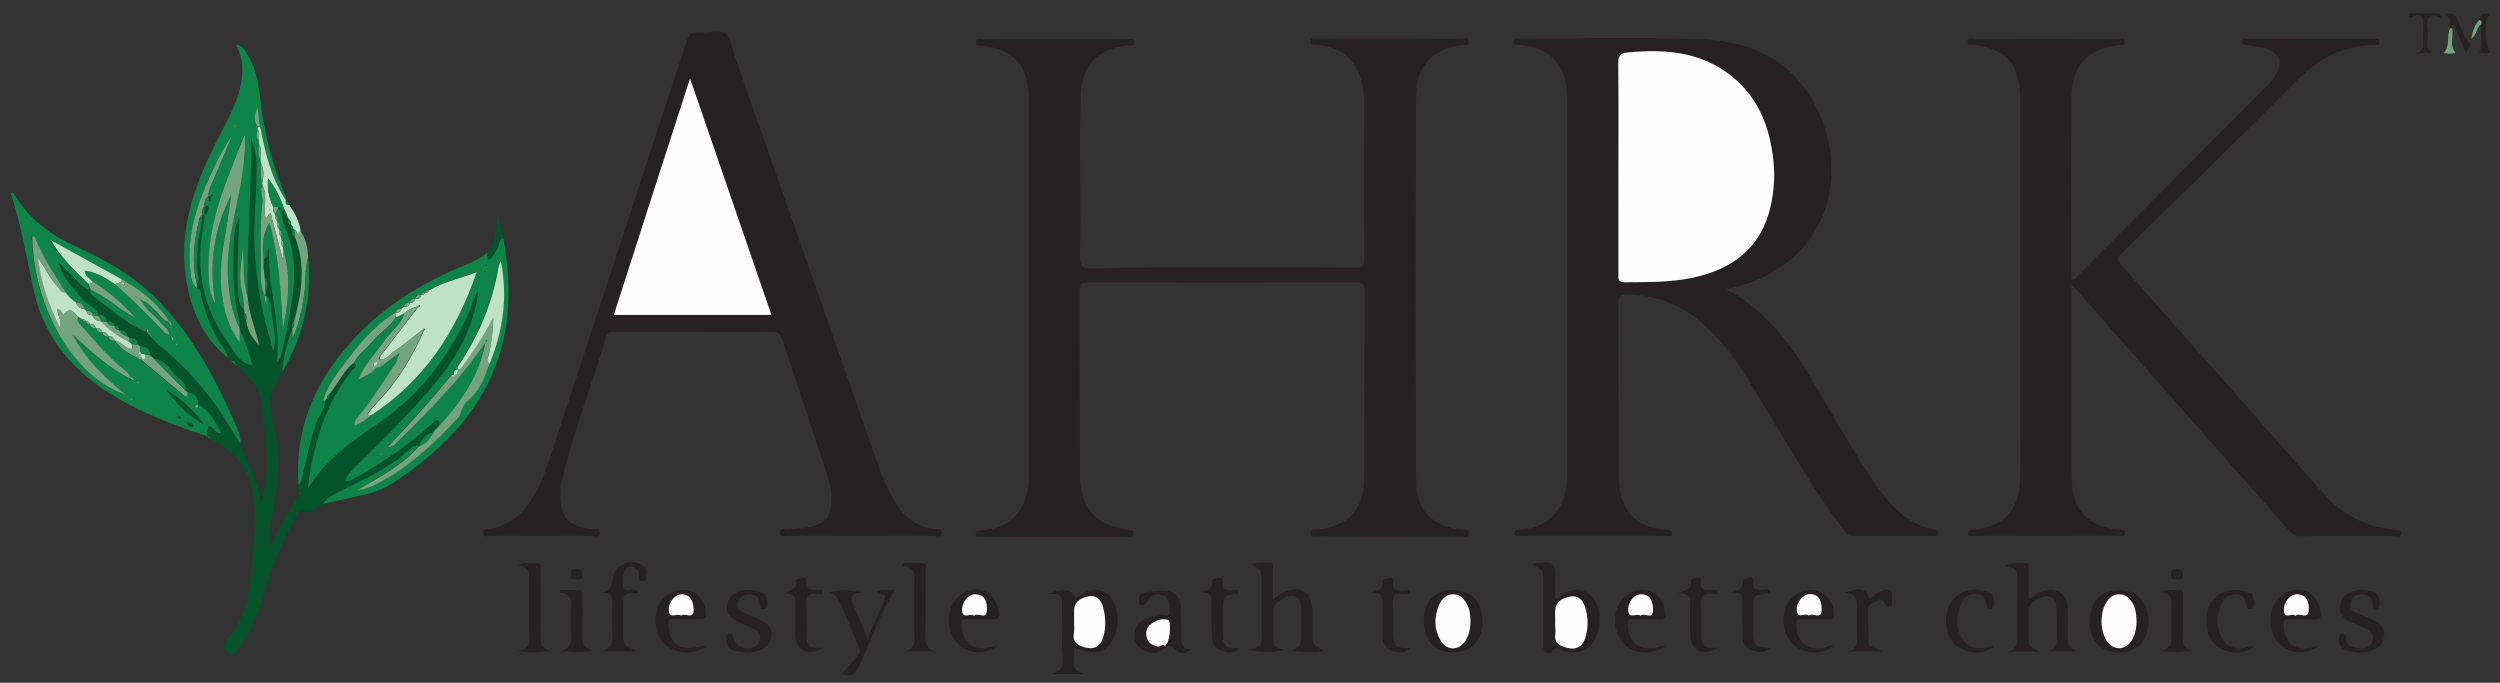 <?xml version="1.0" encoding="utf-8"?>
<!-- Generator: Adobe Illustrator 25.0.1, SVG Export Plug-In . SVG Version: 6.00 Build 0)  -->
<svg version="1.1" id="Layer_1" xmlns="http://www.w3.org/2000/svg" xmlns:xlink="http://www.w3.org/1999/xlink" x="0px" y="0px"
	 viewBox="0 0 1201 328" style="enable-background:new 0 0 1201 328;" xml:space="preserve">
<rect x="0" y="0" width="1201" height="328" fill="#333333" stroke="none"/>
<style type="text/css">
	.st0{fill:#262223;}
	.st1{fill:#04532B;}
	.st2{fill:#0F8449;}
	.st3{fill:#BEE2C3;}
	.st4{fill:#73A47C;}
	.st5{fill:#FEFEFE;}
</style>
<g>
	<path class="st0" d="M586.7,128.5c21.5,0,43-0.1,64.5,0.1c3.1,0,4.2-0.6,4.2-4c-0.2-25-0.3-50,0-75c0.2-15.1-7.3-27.7-23.7-28
		c-1.2,0-2.5-0.1-2.2-1.9c0.3-1.8,1.8-1.2,2.8-1.2c5.8-0.1,11.7,0,17.5,0c17.3,0,34.7,0,52,0.1c1.2,0,3.4-1.2,3.7,1.2
		c0.3,2.9-2.3,1.7-3.6,1.9c-13.6,1.7-21.5,10.2-21.6,24.2c-0.2,61.6-0.2,123.3,0,184.9c0,14.4,7.5,22,21.8,23.7
		c1.2,0.1,3.5-0.9,3.4,1.6c0,2.6-2.2,1.5-3.4,1.5c-23,0.1-46,0.1-69,0c-1.2,0-3.4,0.9-3.5-1.4c-0.1-2.4,2.1-1.5,3.4-1.7
		c14.9-1.9,22.3-9.8,22.3-24.9c0.2-30,0-60,0.2-89.9c0-3.4-1.1-4-4.2-4c-42.8,0.1-85.6,0.1-128.4,0c-3.2,0-4.2,0.7-4.2,4.1
		c0.1,29.1,0,58.3,0.1,87.5c0.1,17,6.8,24.6,23.4,27.4c1.1,0.2,2.5-0.2,2.5,1.6c0,1.9-1.5,1.5-2.5,1.5c-23.7,0-47.3,0-71,0
		c-1,0-2.5,0.5-2.5-1.4c0-1.8,1.4-1.5,2.5-1.6c14.2-0.8,23.1-9.6,23.1-27c0-59.6,0-119.3,0-178.9c0-3.1-0.3-6.3-0.9-9.4
		c-2.1-10.5-8.9-16-21.4-17.5c-1.3-0.2-3.5,0.7-3.2-1.9c0.2-2,2.1-1.2,3.2-1.2c23.2-0.1,46.3-0.1,69.5,0c1.1,0,3-0.9,3.2,1.2
		c0.3,2.6-1.9,1.7-3.2,1.8c-14,1.7-21.5,8.9-22.2,23c-0.7,14.1-0.4,28.3-0.4,42.5c0,11.7,0.2,23.3-0.1,35c-0.2,5,0.9,6.7,6.3,6.6
		C545.4,128.3,566.1,128.5,586.7,128.5z"/>
	<path class="st0" d="M829.3,138.9c21.2,11.4,33.1,29.7,44.3,48.8c8.8,14.9,17.2,30,27,44.3c7.3,10.6,15.5,20.1,29.1,22.5
		c1.2,0.2,1.8,0.8,1.7,2c-0.1,1.2-1.1,1-1.9,1c-13.3,0-26.7,0-40,0c-2.1,0-2.7-1.8-3.7-3c-6.9-8.8-13.1-18-18.9-27.5
		c-9.3-15.1-18.5-30.4-27.7-45.6c-6.3-10.3-13.7-19.6-23-27.4c-10.2-8.4-21.9-12.3-35-12.5c-2.8,0-3.7,0.7-3.7,3.6
		c0.1,27.6,0,55.3,0.1,83c0,16.9,8.1,25.6,23.3,26.5c1.2,0.1,2.5,0.1,2.4,1.7c-0.1,1.9-1.7,1.1-2.7,1.1c-23.5,0-47,0-70.5,0
		c-1,0-2.6,0.6-2.7-1.2c0-1.6,1.4-1.6,2.5-1.7c15.5-1.1,23-10.9,23-27.5c-0.1-59.3,0-118.6-0.1-177.9c0-9.6-1.2-18.7-10.8-24.2
		c-3.7-2.1-7.7-3.1-11.9-3.3c-1.2-0.1-3,0.4-2.9-1.7c0.1-2.2,1.9-1.4,3-1.4c29,0,58-0.7,87,0.3c25,0.9,45.7,11.1,56.5,35.1
		C889.3,87.9,875.5,129.9,829.3,138.9z M777.5,80.4c0,17,0,34,0,51c0,2.1-0.6,4.3,3,4.2c10.8-0.1,21.7,0.1,32.3-2.1
		c19.5-4.1,33.4-14.3,37.9-34.8c1.5-6.9,2-13.9,1.3-20.9c-1.5-15.9-6.7-30.1-19.5-40.7c-14.9-12.3-32.3-13.6-50.5-11.9
		c-3.7,0.3-4.7,1.6-4.6,5.2C777.7,47.1,777.5,63.7,777.5,80.4z"/>
	<path class="st0" d="M995.2,136.8c0,31.9-0.2,62.5,0.1,93.2c0.1,15,7.6,22.7,22.2,24.5c1.3,0.2,3.6-0.5,3.3,1.9
		c-0.2,1.8-2.2,1-3.3,1c-23,0.1-46,0.1-69,0c-1.1,0-3,0.9-3.2-1.1c-0.2-2.4,2-1.6,3.3-1.8c14.2-1.9,21.3-9.4,21.8-23.8
		c0.3-9.5,0.1-19,0.1-28.5c0-50.1,0-100.3,0-150.4c0-2.2,0-4.3-0.1-6.5c-0.7-14.9-6.9-21.8-21.7-23.7c-1.3-0.2-3.5,0.8-3.5-1.5
		c0.1-2.9,2.6-1.4,3.8-1.4c22.7-0.1,45.3-0.1,68,0c1.3,0,3.4-1,3.7,1.1c0.4,2.4-1.9,1.7-3.2,1.9c-14.8,1.9-22.2,9.7-22.3,25
		c-0.2,29.1-0.1,58.3-0.1,87.4c1.6,0.8,2.1-0.6,2.8-1.4c30.3-30.4,60.7-60.9,91-91.3c1.3-1.3,2.5-2.7,3.6-4.2
		c4.8-7,2.7-12.5-5.5-14.3c-2.4-0.5-4.9-0.8-7.4-1.2c-1.2-0.2-2.5,0-2.4-1.8c0.1-1.9,1.6-1.3,2.6-1.3c12-0.1,24,0,36,0
		c8.2,0,16.3,0,24.5,0c1.1,0,3-0.8,2.8,1.6c-0.1,1.8-1.6,1.4-2.7,1.4c-14.8,0.2-26.5,6.5-36.9,17c-27.9,28.1-56.4,55.7-84.7,83.5
		c-1.9,1.8-1.8,2.9-0.1,4.8c32.5,36.6,65,73.2,97.3,110c9.2,10.4,20.5,16.2,34.2,17.6c1.4,0.1,3.6-0.3,3.3,1.9
		c-0.2,2.1-2.4,1.1-3.7,1.1c-14.8,0.1-29.7-0.1-44.5,0.1c-3,0-4.5-1.4-6.2-3.3c-33.1-37.5-66.1-74.9-99.2-112.4
		C998.7,140.5,997.3,139.1,995.2,136.8z"/>
	<path class="st0" d="M333.4,159.5c-12.5,0-25,0-37.5,0c-1.9,0-3.9-0.6-4.7,2.3c-6.9,23.1-15.6,45.6-21.3,69c-0.5,1.9-0.6,4-0.7,5.9
		c-0.3,11.8,3.7,16.2,15.5,17.6c1.2,0.1,3.5-1,3.5,1.5c0,2.9-2.5,1.6-3.8,1.6c-16.2,0.1-32.3,0.1-48.5,0c-1.2,0-3.3,1.1-3.7-1.1
		c-0.5-2.8,2.2-2.1,3.5-2.3c8.8-1.7,15-6.7,19.7-14.1c3.9-6.2,6.5-13,8.8-20c21.9-66.7,43.9-133.5,65.7-200.2
		c1.1-3.3,2.5-4.4,5.9-4.2c4.3,0.4,9.7-1.3,12.7,0.7c2.9,2.1,3.3,7.6,4.8,11.7c23,65.5,46,131,68.9,196.5c1.9,5.3,4.2,10.5,7,15.4
		c4.4,7.8,10.3,13.4,19.8,14.3c1.2,0.1,3.5-0.5,3.4,1.8c-0.1,2.9-2.5,1.5-3.8,1.5c-23.3,0.1-46.6,0.1-70,0c-1.4,0-3.9,1.2-4-1.4
		c-0.1-2.7,2.5-1.5,3.9-1.6c4.1-0.4,8.3-0.6,12.3-1.7c5.7-1.6,7.9-4.3,8.5-10.2c0.5-5.4-0.6-10.6-2.3-15.7
		c-7-21.3-14.2-42.5-21.2-63.8c-0.9-2.7-2.1-3.5-4.9-3.5C358.4,159.6,345.9,159.5,333.4,159.5z M331.5,37.7
		C319,76.2,307,113.6,294.8,151.2c25.4,0,50.3,0,75.7,0C357.6,113.6,344.7,76.2,331.5,37.7z"/>
	<path class="st1" d="M115.4,213.4c3.5,8.7,8.1,17,10.1,27.6c4-13.3,2.9-25.5,1.2-37.6c-0.9-6.3-0.2-12.9-4.3-18.6
		c-2.2-3-5-5.3-7.2-8.1c-0.4-0.3-0.8-0.7-1.2-1l0.1,0.1c-0.1-0.6-0.5-1-1.2-0.9l0.2-0.2l-0.2,0.2c0-1.2-0.8-1.4-1.8-1.4
		c-0.7-0.6-1.3-1.2-2-1.8c0.1-1.6-0.6-2.9-1.5-4.1c-5.6-7.5-8.7-16.2-11-25.1c-0.4-1.4,0.3-3.6-2.1-3.9c0-0.7,0-1.3,0-2
		c1-1.1,0.9-2.6,0.7-3.8c-1.2-5.2-0.5-10.4-0.1-15.7c0.4-4.6,2.1-9,2-13.6l0-0.1c0.4,0.1,0.8,0.1,1.2,0.2c-0.1,1.8-0.2,3.6-0.6,5.4
		c-4,20.5-0.2,39.5,12.2,56.4c2.9,4,5.1,9.6,11.3,10.3c0.1,0.4,0.3,0.9,0.4,1.3c0.1-0.1,0.4-0.2,0.4-0.2c-0.2-0.4-0.5-0.7-0.7-1.1
		c-1.6-5.8-3.4-11.6-6.1-17c-0.1-0.2-0.1-0.5-0.1-0.7c0-1,0.3-2,0-3c-3.4-12.3-3-24.9-2.8-37.5c0.1-4.3,0.8-8.6,2.7-12.6
		c-0.4,11.4-1.3,22.8-0.8,34.3c0.1,3.8,0.2,7.6,3.2,10.6c0.1,0.2,0.1,0.4,0,0.6c-0.2,1.3-0.5,2.5,0.9,3.4c0.3,4.5,2.3,8.1,6.2,12.3
		c-1.9-8.6-5.1-15.6-5.5-23.2c-0.5-25.4,1.9-50.7,1.6-76.1c1.6,4,2.5,8.2,2.6,12.4c0.1,8.1-0.3,16.2-0.8,24.4
		c-1.1,15.8,0.7,31.5,4,47c1.3,6.2,3.1,12.4,4.9,18.6c1.8-5.6,0.1-10.9-0.6-16.2c-0.5-3.4-0.2-7.2-2.5-10.3
		c-0.3-0.2-0.6-0.4-0.9-0.5c0,0,0,0.1,0,0.1c0.1-0.5,0.2-1,0.3-1.5c0.9-2.4,1.4-4.8-0.4-7.1c-0.2-1.6-0.4-3.2-0.6-4.9
		c0.1-0.1,0.3-0.3,0.3-0.4c-0.1-0.3-0.2-0.5-0.3-0.8c0-0.9,0-1.9,0-2.8c2.9-0.6,0.9-3.7,2.7-5.4c-0.9,18.6,5.9,36.1,3.7,55
		c1.8-1.8,2-3.2,2.3-4.6c2.2-8.7,3.7-17.4,5.1-26.2c1.8-10.9,1.2-21.4-2.6-31.8c-1.2-3.2-2.8-6.4-2.6-10c0.5-0.2,1-0.5,1.5-0.7
		c0.2,0.1,0.2,0.3,0.2,0.5c-0.6,1-0.7,1.8,0.9,1.8l0,0.2c-0.5,1-0.6,1.8,0.9,2l0,0c-0.2,1.2-1.1,2.7,1.2,2.7l0,0.2
		c-0.6,1-0.7,1.8,0.8,2l0-0.1c-0.5,1.3-0.8,2.5,0.8,3.4c5.6,13.7,3.4,27.3-0.2,41c-1.3,0.9-1.1,2.1-0.8,3.4c0.1,0.2,0.1,0.4-0.1,0.6
		c-2.9,6.5-4.2,13.5-5,20.5c-0.2,0.8-0.3,1.7-0.8,2.3c-5.7,6.7-5.5,14.4-3.4,22c4.5,16.6,1.9,32.9-1.4,49.3
		c-0.3,1.3-0.4,2.6-0.5,3.9c-0.1,1.8,0,3.6,0.4,5.7c4-8.6,8.7-16.9,13.9-24.8c0.1-0.1,0.3-0.2,0.3-0.3c-0.1-0.2-0.2-0.5-0.4-0.7
		c-0.1-1-0.1-2-0.2-3c1.2-1.3,1.5-2.9,1.9-4.5c2-8.7,3.7-17.5,6.8-25.9c1.3-3.6,4.2-6.5,4.1-10.6l0,0c0.3-0.4,0.6-0.7,1-1.1l0,0
		c0.9-0.3,1.1-1.1,1.1-1.9l0,0c0.3-0.4,0.6-0.8,0.9-1.2c3.7-4.6,6-10.3,10.9-13.9c2.1,1.7-0.1,2.6-0.9,3.5
		c-13.4,16.5-18.7,36.2-21.4,57c8.3-14.1,21.3-23,34.3-31.8c19.9-13.6,33.8-32.1,43.6-53.9c1.2-2.7,1.4-5.9,4.1-9.3
		c-2.4,17.7-10.3,31.4-20.6,44c-12.1,14.6-25.7,27.8-39.2,41.2c-1.7,1.7-3.4,3.5-4.1,5.9c1.6,0.8,2.7-0.3,3.8-0.9
		c13.8-7.5,26.6-16.3,38.2-26.9c2.2-2,3.4-2.2,3.3,1.3c-0.9,1-1.8,2-2.8,3c-3.8,0.9-6,3.4-7.1,7l0,0c-1.2-0.2-2.4-0.2-3.3,0.7
		c-10.4,9.9-23.4,15.3-35.8,21.8c-2.6,1.3-5.3,2.7-7,5.3c-3.5,0.6-6.1,5.6-10.5,2.3c0,0-1,1.1-1.4,1.7c-6.9,12-12.4,24.5-16.1,37.9
		c-2.7,9.5-6,18.6-12.1,26.6c-1.3,1.7-2.7,4.5-5.5,2.5c-2.6-1.8-2-4.5-0.3-6.6c7.9-9.1,10.6-20.1,11.4-31.8
		c0.9-13.6,3.6-27.1,0.2-41c-2.6-10.3-8.1-16.7-16.7-21.5c-1-0.5-2-1.1-2.9-1.7c-0.3-1.2-1.1-1.3-2.1-1.1l0,0c0.3-1.6,0.6-3.3,0.9-5
		c2.7,0.6,3.5,3.8,6.3,3.8c0.1,0.1,0.1,0.2,0.2,0.3c0.1,0.1,0.2,0,0.3,0.1c-0.1-0.1-0.3-0.3-0.4-0.4c-2.8-5.3-5.3-11-11.1-13.9l0,0
		c0.1-3.6-1.8-5.4-5.2-6c-0.3-0.3-0.6-0.6-0.8-0.9c0.6-3.2-1.9-4.8-3.8-6.4c-3.7-3-5.6-8.3-11.2-8.8c-0.7-0.6-1.3-1.2-1.9-1.8
		c-0.2-3.1-2.1-4.2-5-4.2c-0.3-0.3-0.7-0.6-1-0.8c-0.1-2.7-1.8-3.2-4-3.2c-0.3-0.3-0.7-0.5-1-0.8c-0.2-2.5-2.1-2.9-4-3.1l0,0
		c0-1.4-0.7-2.1-2.1-1.8v0c-0.5-2.1-2.1-2.3-3.8-2.2l0,0c-0.1-2.6-1.8-3-3.9-3.2c-0.2-1.6-1.3-2.7-2.6-3.5c-3.2-1.9-5.7-4.6-7.9-7.4
		c-3.2-4-7.1-7.8-8.5-14.5c2.2,2.3,3.4,3.9,4.9,5.1c3.3,2.8,5.4,7.1,10.1,8.3l0,0c-0.2,1.8,0.9,2.9,2.1,3.7
		c8.1,5.7,15.4,12.6,24.7,16.5c0.3,0.3,0.7,0.7,1,1c0.3,0.3,0.7,0.7,1,1c1.5,1.6,2.8,3.3,4.5,4.6c9.8,8,18.6,17,26,27.2
		C107.2,199.8,111.1,206.7,115.4,213.4z"/>
	<path class="st2" d="M211.2,204.5c0.1-3.4-1.1-3.3-3.3-1.3c-11.6,10.5-24.4,19.4-38.2,26.9c-1.1,0.6-2.2,1.7-3.8,0.9
		c0.7-2.5,2.4-4.2,4.1-5.9c13.4-13.4,27.1-26.6,39.2-41.2c10.4-12.5,18.3-26.3,20.6-44c-2.7,3.4-2.9,6.6-4.1,9.3
		c-9.9,21.8-23.7,40.3-43.6,53.9c-13,8.9-26,17.8-34.3,31.8c2.7-20.8,7.9-40.5,21.4-57c0.8-1,3-1.8,0.9-3.5c2.5-4.6,6.7-7.6,10-11.4
		c3.2-3.7,7.6-6.2,10.1-10.5c1.3-0.7,2.7-1.4,4-2.1c-1.4,5.2-6,8.2-8.9,12.3c-4.6,6.3-10,12.1-13.3,19.5c3.1-1.6,6.4-2.5,8.6-5.4
		c4.2-1,6.8-4.7,10.5-6.5c0.1,0.1,0.3,0.3,0.4,0.4c-0.4,1.2-0.7,2.6-1.4,3.7c-5.5,8.5-10.8,17.1-17.3,24.9c-1.1,1.4-2.8,2.6-2.2,5.3
		c2.9-1.7,5.5-3.1,7.5-5.3c25.2-16.3,40.8-39.6,50.8-68.8c-8.4,3.3-16.1,4.8-22.8,8.8c-0.9,0-1.6,0.2-1.9,1.1l0,0
		c-0.9,0-1.7,0-1.9,1.1l0,0c-1.5-0.2-2.6,0.4-3,2v0c-1.3-0.2-2.1,0.3-2.3,1.6l-0.1,0c-1.4,0-2.6,0.3-2.9,2c-0.4,0.3-0.8,0.6-1.2,0.9
		c-1.3,0.1-2.5,0.5-2.9,2l-0.1,0.1c-10,6.3-17.4,15.1-24.3,24.4c-4.1,5.5-8.4,11-10.3,17.8c-0.2,0.1-0.4,0.3-0.5,0.4
		c0.1,0,0.2,0,0.3-0.1c0.1-0.1,0.1-0.3,0.2-0.4c0.3,0,0.7,0,1,0c0.1,4.1-2.8,7-4.1,10.6c-3.1,8.5-4.8,17.2-6.8,25.9
		c-0.4,1.6-0.7,3.2-1.9,4.5c-2-26.3,7.3-48.6,24.4-68c15.3-17.4,34.4-29.1,55.6-37.9c3.8-1.6,7.7-3.1,10.7-6.1
		c0.1,1.1,0.1,2.2,0.2,3.5c2.2-0.7,2.6-2.7,3.8-4c1.7-1.9,0.9-5.2,3.6-6.6c10.1,53.3-9.8,89.2-51.6,117.1c-5.1,3.5-10.9,5.6-17,6.9
		c-6,1.4-12,2.6-18,3.9c1.7-2.6,4.4-4,7-5.3c12.5-6.4,25.5-11.9,35.8-21.8c0.9-0.9,2.1-0.9,3.3-0.7c-7.9,9-18.3,14.5-29.5,21
		c1.9-0.2,2.6-0.2,3.2-0.4c1.7-0.6,3.4-1.2,5.1-2c15.8-7.6,28.1-19.4,39.8-32c2.1-2.2,2-6.1,4.5-8.1c6.2-4.8,8.5-11.6,10.9-18.5
		c6.3-15.6,8.7-31.7,5.3-49.4c-0.6,1.4-1,1.7-1,2.2c-2.6,17.1-9.1,32.6-18.6,47c-0.6,0.9-1.7,1.8-0.9,3.1l0,0c-2,0.1-2.7,1.2-2,3.1
		l0.1-0.1c-0.4-0.5-0.9-0.5-1.3-0.1c-9.7,11.9-19.9,23.3-30.5,34.4c2.5,0.2,3.6-1.6,5-2.9c15.1-14.7,30-29.7,41.8-47.3l0.1,0.1
		C230.3,180.2,221.8,193,211.2,204.5z M167.2,206.4c0.2-0.1,0.4-0.3,0.6-0.4c-0.1,0-0.3,0-0.3,0
		C167.4,206.2,167.3,206.3,167.2,206.4c-0.1,0.1-0.2,0.1-0.3,0.2c-0.1,0,0,0.2-0.1,0.3C167,206.8,167.1,206.6,167.2,206.4z
		 M182.2,218.4c0.4-0.1,0.9-0.2,1.3-0.3c-0.1-0.2-0.2-0.4-0.3-0.5C182.9,217.9,182.6,218.2,182.2,218.4c-0.1,0.1-0.3,0.1-0.4,0.2
		c-0.1,0,0,0.2-0.1,0.3C182,218.8,182.1,218.6,182.2,218.4z M234,127.5c-0.1-0.1-0.1-0.3-0.2-0.4c-0.1,0.1-0.2,0.2-0.3,0.4
		c0,0.1,0.1,0.3,0.2,0.4C233.8,127.7,233.9,127.6,234,127.5z M233,130.7c0-0.1-0.1-0.3-0.1-0.4c-0.1,0-0.4,0.1-0.4,0.1
		c0,0.1,0.1,0.3,0.1,0.4C232.7,130.7,232.9,130.7,233,130.7z"/>
	<path class="st2" d="M90.1,188.5c3.4,0.6,5.3,2.5,5.2,6c-0.5,0.1-1.4-0.3-1.4,0.7c0,0.2,0.4,0.6,0.6,0.6c1.1,0,0.6-0.9,0.8-1.4
		c5.8,3,8.2,8.6,11.1,13.9l0,0c-2.8,0.1-3.6-3.2-6.3-3.8c-0.3,1.7-0.6,3.3-0.9,5c-18.1-6.2-36-12.8-51.8-24.1
		c-16.1-11.5-26.9-26.5-31.2-46c-3.4-15.5-6-31.3-11-46.4c1.1-0.9,1.4-0.1,1.7,0.4c6.8,11.5,16.8,19.2,28.7,24.6
		c15.4,7,30,15.2,41.7,27.7c16.5,17.5,27.3,38.4,36.7,60.2c1,2.2,1.8,4.7,1.4,7.3c-4.2-6.7-8.2-13.6-12.8-20
		c-7.4-10.2-16.1-19.3-26-27.2c-1.7-1.3-3-3.1-4.5-4.6l0.2-0.3c0.1-0.1,0.3-0.2,0.4-0.3c-0.2-0.2-0.4-0.4-0.6-0.6l0.1,0.1
		c-0.4-0.4-0.7-0.7-1.1-1.1l0.1,0.1c0-0.5,0.1-1.1-0.6-1.3c-0.1,0.4-0.2,0.8-0.3,1.1l-0.3,0.3c-9.3-3.9-16.5-10.9-24.6-16.5
		c-1.2-0.8-2.3-2-2.1-3.7c7.8,3.4,13.9,9.7,21.5,13.4c-6.1-6.7-12.8-12.6-20.5-17.4c-1.5-1.4-3.5-2.4-4-5.2
		c5.9,0.4,10.2,3.6,14.7,6.4c7.8,6.9,15.2,14.2,22.4,21.6c1,1,1.8,2.4,3.6,2.4c0.4,0.3,0.7,0.6,1,1c-0.1,0.9,0.2,1.6,1,2
		c0.3,0.3,0.7,0.7,1,1c0.1,0.4,0.2,0.8,0.3,1.3c0.2-0.1,0.3-0.2,0.5-0.4c-0.3-0.3-0.5-0.6-0.8-0.9c-0.3-0.3-0.7-0.7-1-1
		c0.1-0.9-0.1-1.6-1-2c-0.3-0.3-0.6-0.7-1-1c-0.5-2.7-2.9-3.9-4.4-5.8c-2.8-3.5-6.8-5.8-8.8-9.9l0.3-0.3c2.1,0.4,3.2,2.2,4.7,3.3
		c2.8,2.1,4.3,5.8,8,6.9c0.1,0.8,0.4,1.5,1.2,1.8c0.1,0.1,0.1,0.2,0.2,0.3c0.1,0,0.2,0,0.3,0c-0.2-0.1-0.3-0.2-0.5-0.3
		c0.2-0.9-0.1-1.6-0.9-2.1c-5.3-8.2-12.6-14.2-20.9-19.2c-0.7-0.3-1.3-0.6-2-0.9l-0.1,0c-0.4-0.3-0.8-0.5-1.2-0.8
		c-11-6-21.9-12-32.9-18c-0.3-0.1-0.6-0.1-0.8-0.2c0.3,0,0.6,0.1,0.9,0.1c4.6,8.1,11.3,14.5,18.1,20.9c0.3,1,0.7,2,1,3
		c-4.7-1.2-6.7-5.5-10.1-8.3c-1.5-1.2-2.7-2.8-4.9-5.1c1.3,6.7,5.2,10.5,8.5,14.5c2.2,2.8,4.7,5.5,7.9,7.4c1.3,0.8,2.3,1.9,2.6,3.5
		c0,0-0.3,0.4-0.3,0.4c-0.9-0.1-1.8-0.2-2.7-0.3v0c-0.1-1.9-1.5-2.1-2.9-2.1c-0.3-0.3-0.7-0.6-1.1-0.9c-0.3-2.3-1.9-3-3.9-3.1
		c-2-1.3-3.7-2.9-5.1-4.9c-5.1-8.1-10.4-16.2-14.2-25c-0.3-0.7-0.3-2.1-1.8-1.8c0.5,33.5,19.9,67.9,44.8,75.9
		c-10.2-8-19.2-17-25.3-28.6c8.6,7.7,16.8,15.6,27.2,20.8c0.5,0.8,1.2,1,2,1c0.3,0.3,0.7,0.6,1.1,0.9c0.3,0.3,0.6,0.5,0.9,0.8
		c0.1-0.2,0.2-0.4,0.3-0.5c-0.4-0.1-0.8-0.2-1.2-0.3c-0.3-0.4-0.6-0.7-0.9-1c-0.3-0.8-1.1-1.1-1.9-1.2c-0.1-1.5-1.2-2.4-2.2-3.1
		c-7.6-6-13.9-13.2-20.1-20.5c-1.3-1.5-3.8-2.8-2.6-5.6c0.2,0.1,0.4,0.3,0.7,0.4c0.4,0.3,0.8,0.5,1.2,0.8l0,0c0.2,1,1,1.2,1.9,1.1
		l0,0c0.3,0.9,1,1.2,1.8,1.2l0,0c0.3,1.7,1.6,2,3,2l0,0c0.3,1.8,1.5,2,3,2l0,0c0.2,1.9,1.5,2.1,3,2v0c0.2,1.9,1.5,2.1,3,2v0
		c3.1,4.7,8,6.8,12.7,9.3c6.8,5.7,13.5,11.4,20.3,16.9C89.7,191.1,90.2,190,90.1,188.5z M62.3,191.4c-0.2-0.2-0.4-0.3-0.6-0.5
		C61.9,191.1,62.1,191.3,62.3,191.4c0.2,0.3,0.6,0.6,0.9,0.9c0.1-0.2,0.2-0.4,0.3-0.5C63.2,191.6,62.8,191.5,62.3,191.4z
		 M79.8,187.2c5.2,6.4,10.6,12.6,18.1,16.6C92.9,197,86.9,191.6,79.8,187.2z M93,204.9c-0.7-1.7-1.7-2.2-3.4-1.9
		C90.2,204.8,91.2,205.3,93,204.9z M86.9,200.8c-0.1-0.3-0.2-0.7-0.4-0.8c-0.2-0.1-0.6,0.2-0.8,0.3c0.1,0.3,0.2,0.7,0.4,0.8
		C86.3,201.1,86.6,200.9,86.9,200.8z"/>
	<path class="st2" d="M115.2,158.4c2.6,5.5,4.5,11.2,6.1,17l-0.1,0c-6.2-0.7-8.4-6.3-11.3-10.3c-12.4-16.8-16.2-35.8-12.2-56.4
		c0.4-1.8,0.6-3.6,0.6-5.4l0,0c1.2-1.1,2.2-2.4,1.7-4.1c-0.2-0.7-1.1-0.1-1.6,0.1L98,99.3c0.3-1.8,0.1-3.8,2.1-4.9
		c0.2,0.8,0.3,1.5,0.5,2.4c0.9-0.6,0.6-1.5,0.7-2.2c0.4-0.3,1.3-0.5,0.4-1.3c-0.1,0.4-0.2,0.9-0.4,1.3c-0.4-0.1-0.8-0.2-1.1-0.2
		c-0.3-1.9,0.5-3.6,1.2-5.2c3.3-7.9,6.6-15.7,10-23.6c-3.9,5.4-6.8,11.2-9.5,17.1c-6.7,14.6-12,29.5-10.6,46c0.3,3.5,0.2,7.3,3.3,10
		c2.4,0.4,1.8,2.6,2.1,3.9c2.4,9,5.4,17.6,11,25.1c0.9,1.2,1.6,2.5,1.5,4.1c-12-10-17.7-23.4-19.9-38.4C85.9,110.5,93.2,90,103,70
		c4.6-9.5,10.4-18.5,12.6-29.1c1.4-6.6,1.2-13-2.2-19.4c3.2,0.1,4,2.5,5.2,4.3c4.4,6.6,5.5,14.1,6.4,21.7c1.8,16.3,5.8,32,12.3,47.1
		c0.2,0.6,0.1,1.3,0.2,1.9c-7.1-10.9-10.1-23.2-12.5-35.7c-0.3-2.8-0.6-5.5-1.1-9.4c-1.7,4-2,6.8,0,9.4c0,0.5,0,0.9-0.1,1.4
		c-0.5,1.8-1,3.6,0.5,5.2c0.1,0.6,0.1,1.2,0.2,1.8c-0.2,2.4-0.8,4.9,0.7,7.2c0.1,0.6,0.2,1.2,0.2,1.8c-0.2,3.1-0.5,6.2,0.6,9.3
		c0.1,0.5,0.2,1,0.2,1.5c-1.8,2.6,0.3,5.1-0.1,7.7c-1.6,12-0.8,24.1-0.8,36.1c0,3.1,0.5,6.2,2,9l0-0.1c0.2,1.1-0.5,2.4,0.7,3.5
		c0.1-1.1,0.1-2.1,0.2-3c2.2,3.1,2,6.8,2.5,10.3c0.8,5.3,2.4,10.6,0.6,16.2c-1.8-6.2-3.6-12.4-4.9-18.6c-3.3-15.4-5-31.2-4-47
		c0.5-8.1,0.9-16.2,0.8-24.4c-0.1-4.3-1-8.4-2.6-12.4c0.3,25.4-2.1,50.8-1.6,76.1c-2.6-8.2-1.6-16.6-2.3-25
		c-0.3,7.2-2.5,14.2-0.6,21.5c0.8,3.3,0.9,6.9,1.3,10.3c-2.9-3-3-6.8-3.2-10.6c-0.5-11.4,0.4-22.8,0.8-34.3c-1.9,4-2.6,8.4-2.7,12.6
		c-0.3,12.6-0.7,25.2,2.8,37.5c0.2,0.9,0,2,0,3c-4.1-7.9-5.2-16.4-5.6-25c-0.7-13.6,2.6-26.7,5.3-39.9c1.9-9.3,3.2-18.6,2.9-28.2
		c-2.5,5.5-4.5,11.1-6.7,16.6c-6.9,17.3-12,34.9-10.7,53.8c0.3,4.2,0.9,7.2,3.2,11.1c-3.3-18.8-0.8-36.1,7.6-52.5
		c-1,8.1-2.3,16-3.7,24.1c-1.3,7.9-1.9,15.9-0.8,23.8c1.1,7.9,3,15.7,8.6,23.1C115.2,161.7,115.2,160.1,115.2,158.4z M112.6,60.2
		c-0.1,0.1-0.2,0.3-0.1,0.4c0.1,0.5,0.3,0.5,0.5,0c0.1-0.1,0-0.3-0.1-0.4C112.9,60.2,112.7,60.2,112.6,60.2z M111.7,63.2l0.1-0.2
		l-0.2,0L111.7,63.2z"/>
	<path class="st0" d="M979.6,313.1c-5.1,0-10.2,0-15.3,0c6.6-1.7,4.8-6.9,4.8-11.1c0.1-7.5-0.1-15,0.1-22.5c0.1-3.9,0.3-7.5-6.7-7.4
		c4.5-2.5,7.8-1.6,10.8-1.5c1.9,0,1.2,2.1,1.2,3.2c0.1,4.5,0,9,0,13.4c2.2,0.7,2.8-1.2,4-1.9c3.3-1.8,6.8-2.9,10.4-1.1
		c3.7,1.8,4.4,5.1,4.5,8.8c0,3.7,0.1,7.3,0,11c-0.1,3.9-0.3,7.7,5,8.9c-5.1,0-10.2,0-15.3,0c5.6-1.2,5-5.4,4.9-9.3
		c0-3.5,0.1-7-0.1-10.5c-0.1-3,0-6.3-4.3-6.7c-3.5-0.3-9,3.3-9.1,6.3c-0.2,5,0.2,10,0,15C974.6,311.4,977.7,311,979.6,313.1z"/>
	<path class="st0" d="M617,312.2c-5.2,1.5-12,1.4-17.7-0.2c8.4-0.4,6.8-5.2,6.8-9.3c0.1-7.7,0-15.3,0-23c0-6,0-6-5.4-8.6
		c3.3-1.5,6.4-0.7,9.3-0.8c2.1,0,1.5,1.8,1.5,3c0.1,4.6,0,9.2,0,14.4c2.5-1.4,4.3-2.8,6.4-3.6c6.9-2.8,12,0.5,12.5,7.9
		c0.2,3.6,0.1,7.3,0.1,11c0,6.6,0,6.6,5.7,9.9c-5.9,0.7-10.9,0.5-16.5-0.3c7.1-1.6,5.3-6.9,5.4-11.3c0.1-2.8,0.1-5.7,0-8.5
		c-0.2-3-0.2-6.3-4.4-6.5c-3.6-0.2-8.8,3.5-8.9,6.5c-0.2,4.8,0.1,9.6,0,14.5C611.7,310.9,614.2,311.6,617,312.2z"/>
	<path class="st0" d="M515.9,311.2c1.1,4.7-3.2,10.9,5.2,12.6c-5.3,0-10.6,0-15.9,0c7.7-2,4.7-8.2,4.9-13c0.3-6.1,0.1-12.3,0.1-18.5
		c0-3.7,0.9-8-6.4-6.8c6.5-3.7,11.8-2.4,12.8,2.2c1.2-0.9,2.3-1.9,3.6-2.6c6-3.6,12.6-1.5,15.2,5c2.3,5.9,2.1,11.8-0.9,17.4
		C531.1,313.7,525.7,314.8,515.9,311.2z M516,299.2c0,1.7,0.2,3.4,0,5c-0.8,5.1,2.6,6.3,6.3,7.1c4.2,0.9,6.7-1.4,7.8-5.2
		c1.4-4.9,1.2-9.9-0.2-14.7c-1-3.4-3.3-5.6-7-4.8c-3.5,0.8-6.7,2.2-6.8,6.7C516,295.2,516,297.2,516,299.2z"/>
	<path class="st0" d="M736,271.2c0.8-0.4,1.1-0.6,1.4-0.7c9.7-0.8,9.7-0.8,9.7,8.8c0,2.6,0,5.3,0,7.9c1.8,1,2.1-0.7,3-1.3
		c7.3-5.1,15.2-2.4,17.6,6.2c1.1,3.9,1,7.9-0.2,11.8c-2.4,8-8.7,11.3-16.7,8.7c-1.7-0.6-3.3-2.7-5.3,0.5c-0.9,1.4-4.3,1-4.2-2.8
		c0.2-10.1,0.1-20.3,0.1-30.4C741.3,273.8,741.3,273.8,736,271.2z M747.1,299.3c0,1.7,0.2,3.4,0,5c-0.8,4.8,2.4,6.1,5.9,6.9
		c3.9,1,7-0.3,8.3-4.3c1.8-5.2,1.8-10.5,0-15.6c-1.6-4.8-5.2-5.9-9.9-4C745.5,289.8,747.3,294.9,747.1,299.3z"/>
	<path class="st0" d="M306.6,283.8c-0.1,0.8-0.2,1.1-0.2,1.1c-2.2,0.3-6,0.1-6.4,1.1c-1,2.6-0.5,5.8-0.6,8.8c0,2.7,0,5.3,0,8
		c0,7.2,0,7.2,6.9,10.1c-6.5,0-11.9,0-17.2,0c6.5-1.8,4.9-7,4.9-11.5c0-3.7-0.2-7.3,0.1-11c0.2-3.4-0.2-5.8-5-5.7
		c4.8-0.7,4.8-3.8,5.3-7.1c0.9-6.6,9.5-9.8,14.8-5.7c2.4,1.9,0.9,4.6,1,6.9c0,0.2-1.1,0.5-1.7,0.5c-1.1,0.1-1.3-0.6-1.4-1.5
		c-0.2-1.3-0.1-2.9-0.9-3.8c-1.7-2.2-4.2-2.6-5.8-0.2c-1.7,2.6-1.5,5.9-0.7,8.7c0.5,1.8,3.2,0.5,4.9,0.9
		C305.3,283.6,305.9,283.7,306.6,283.8z"/>
	<path class="st0" d="M1003.9,298.5c0-9.4,5.2-15,14-15c8.8,0,14.2,5.7,14.2,15c0,9.3-5.4,15-14.1,15
		C1009.2,313.4,1003.9,307.9,1003.9,298.5z M1026.4,298.7c-0.1-2.8-0.3-5.6-1.6-8.2c-1.4-2.7-3.3-5-6.8-5c-3.5,0-5.3,2.3-6.8,5
		c-1.3,2.5-1.7,5.3-1.7,8.2c0.1,7.3,3.7,12.7,8.4,12.7C1022.8,311.4,1026.3,306.1,1026.4,298.7z"/>
	<path class="st0" d="M712.2,298.5c0,9.2-5.5,15-14.2,14.9c-8.8,0-14-5.6-14-15.1c0-9.3,5.3-15,14.1-14.9
		C706.8,283.5,712.2,289.2,712.2,298.5z M706.4,298.2c-0.1-2.5-0.3-5-1.4-7.3c-1.5-3-3.3-5.5-7-5.5c-3.7,0-5.7,2.5-6.9,5.5
		c-2.3,5.7-2.3,11.4,0.9,16.7c3.1,5.1,8.8,5.1,12,0C706,304.8,706.4,301.5,706.4,298.2z"/>
	<path class="st0" d="M560,310.7c-3.1,3.6-6.9,3.5-10.7,1.7c-3.4-1.6-4.6-4.6-4.2-8.3c0.5-4.3,3.3-6.4,7-7.5
		c1.7-0.5,3.6-0.6,5.3-1.1c1.6-0.5,4.4,1.6,4.5-1.9c0.1-3,0.2-6.3-3.3-7.6c-2.7-1-5.5-0.6-7,2.1c-0.9,1.6-1.3,3-3.4,2.5
		c-1.5-0.3-0.8-1.5-1-2.4c-0.4-2.1,0.8-3.1,2.6-3.4c2.6-0.5,5.2-1.1,7.9-1.1c6.9-0.1,9.6,2.7,9.7,9.7c0.1,4.5,0,9,0.1,13.5
		c0.1,2.6,0.6,5.1,4.7,5c-2.8,2.5-5.3,2.5-7.3,0.2C563.3,310.2,561.8,310,560,310.7c-0.4-0.7,0.1-1,0.5-1.5c1.6-1.9,2.2-11,0.7-11.5
		c-2.8-0.9-5.6,0-8,1.8c-2.4,1.8-3.1,4.2-2.2,7c0.8,2.5,2.7,3.5,5.2,4C557.6,310.9,558.9,308.6,560,310.7z"/>
	<path class="st0" d="M404.3,323.9c2.4-2.7,4.5-5.5,6.9-7.8c2-2,2-3.7,1-6.2c-2.5-5.5-4.6-11-7-16.5c-1.4-3.4-2.4-7.1-6.5-9
		c4.9-1.3,9.9-1.2,15.2,0.3c-6.7,0.5-5,3.5-3.6,6.6c2,4.7,4,9.5,6.4,15.4c3-6.9,5.8-12.8,8.2-18.9c1.3-3.4-3-1.4-3.8-3.6
		c2.9-1.5,5.9-0.6,8.9-0.6c-7.5,11.4-11.6,24.2-17.2,36.2C411,323.8,408.9,325.5,404.3,323.9z"/>
	<path class="st0" d="M1133.2,313.6c-1.8-0.3-3.9-0.6-6-1.1c-2.9-0.7-4.6-4.8-3.3-7.3c0.4-0.8,1-0.7,1.6-0.7c1,0,1.5,0.6,1.5,1.6
		c0,4.7,3.5,5,6.9,5.4c2.8,0.3,5-1,5.8-3.7c0.9-2.9-0.8-4.8-3.3-5.9c-2.6-1.1-5.2-2.1-7.7-3.4c-3-1.5-5-3.9-4.6-7.6
		c0.4-3.8,2.9-5.7,6.3-6.9c3.7-1.2,7.2-0.4,10.7,0.7c1.8,0.6,3,6,1.6,7.3c-0.4,0.4-1.2,0.5-1.8,0.4c-1.2-0.1-1-1.2-1-1.9
		c-0.1-3.6-2.2-5-5.5-5c-2.6,0-4.5,1.3-5.2,3.9c-0.7,2.6,0.8,4.1,3,5.1c2.3,1,4.6,1.9,6.9,2.9c3.7,1.6,6.8,3.7,6.2,8.5
		c-0.6,4.5-3.8,6.3-7.8,7.2C1136.3,313.3,1134.9,313.4,1133.2,313.6z"/>
	<path class="st0" d="M357.7,313.5c-1.5-0.3-3.8-0.6-6-1.2c-2.3-0.6-3.9-5.5-2.4-7.3c0.3-0.4,1.1-0.5,1.7-0.5c1.1,0,1,0.9,1.3,1.7
		c1.3,4,4.8,6,8.6,5.1c2.2-0.6,3.9-1.9,4.2-4.3c0.3-2.2-0.8-3.9-2.8-4.8c-2.9-1.3-5.8-2.4-8.6-3.9c-3-1.6-4.9-4-4.4-7.7
		c0.5-3.5,2.8-5.4,6-6.5c3.9-1.4,7.6-0.5,11.2,0.7c1.7,0.5,2.7,6.6,1.3,7.4c-1.7,1-2.6,0.2-2.7-1.9c-0.1-4-2.8-5-6.2-4.7
		c-2.3,0.2-4,1.6-4.5,4c-0.5,2.4,0.8,3.8,2.8,4.7c2.2,1.1,4.6,1.9,6.9,2.9c3.7,1.6,7,3.5,6.5,8.3c-0.5,5.1-4.3,6.7-8.5,7.8
		C360.9,313.5,359.7,313.4,357.7,313.5z"/>
	<path class="st0" d="M339.7,310.7c-6.2,3.2-11.8,3.9-17.4,0.9c-6.2-3.4-7.9-9-7.2-15.7c0.6-5.8,3.3-10,9-11.9c7.9-2.6,15,2.8,15,11
		c0,2.1-1,2.4-2.7,2.4c-4.1-0.1-8.3,0.1-12.5-0.1c-2.5-0.1-3,0.8-2.9,3.1c0.5,8.6,5.6,12.5,14.1,10.4
		C336.4,310.7,337.5,309.8,339.7,310.7z M327.2,295.8c1.8-1.8,6.1,2.5,6-3.2c-0.1-4.6-2.2-7.3-5.7-7.2c-3.3,0.1-6.4,3.6-6.2,7.6
		C321.5,297.8,325.4,294.2,327.2,295.8z"/>
	<path class="st0" d="M479.6,310c-6.5,4.8-14.4,4.3-19.4-0.6c-4.7-4.6-5.8-13.4-2.5-19.4c2.7-4.9,8.1-7.5,13.4-6.5
		c4.9,0.9,8.1,5,8.8,10.8c0.3,2.4-0.4,3.3-2.9,3.2c-4.2-0.2-8.3,0.1-12.5-0.1c-2.2-0.1-2.7,0.7-2.6,2.8c0.3,8.6,5.5,12.7,13.9,10.7
		C477.2,310.7,478.4,310.3,479.6,310z M467.9,295.9c1.8-2,6.2,2.4,6.3-3c0.1-3.6-0.7-7.1-5.3-7.4c-3.5-0.2-6.8,3.6-6.6,7.8
		C462.5,297.9,466.2,294,467.9,295.9z"/>
	<path class="st0" d="M880.8,310.4c-4.7,3.9-12.6,4.1-17.8,0.5c-5.4-3.8-7.6-11.4-5.4-18.3c1.9-5.8,6.8-9.4,12.7-9.2
		c6.2,0.2,11.1,5.9,10.7,12c-0.2,2.5-1.8,2-3.1,2c-4.2,0-8.3,0.1-12.5,0c-1.9,0-2.5,0.5-2.5,2.5c0,8.5,5.3,12.9,13.6,11.2
		C877.9,310.8,879.2,309.6,880.8,310.4z M869,295.8c1.8-1.9,6.2,2.5,6.1-3.1c0-3.7-0.9-7.1-5.5-7.3c-3.4-0.1-6.8,4-6.4,8
		C863.6,297.8,867.2,294.1,869,295.8z"/>
	<path class="st0" d="M800.2,310.5c-7.1,4.5-15.4,3.8-20.3-1.4c-4.7-4.9-5.4-14.1-1.6-19.9c2.9-4.5,8.4-6.7,13.4-5.5
		c4.7,1.1,7.7,5,8.3,10.6c0.3,2.4-0.3,3.3-2.8,3.2c-4.1-0.2-8.3,0.1-12.5-0.1c-2.2-0.1-2.7,0.6-2.7,2.8c0.3,8.6,5.5,12.7,13.9,10.8
		C797.1,310.7,798.2,309.8,800.2,310.5z M788.1,295.8c1.8-1.8,6.2,2.5,6-3.1c-0.1-3.7-1-7.1-5.6-7.2c-3.3-0.1-6.4,3.4-6.3,7.5
		C782.3,297.9,786.3,294.2,788.1,295.8z"/>
	<path class="st0" d="M1114.4,310c-6.4,5-15,4.2-19.9-1.2c-4.8-5.3-5-15.2-0.5-20.8c3.3-4,8.7-5.6,13.4-4.1c5,1.6,6.6,5.6,7.4,10.3
		c0.4,2.3-0.1,3.4-2.7,3.3c-4-0.2-8,0.1-11.9-0.1c-2.6-0.1-3.4,0.5-3.2,3.3c0.7,8.5,5.5,12.2,13.8,10.3
		C1111.9,310.7,1113.2,310.4,1114.4,310z M1102.8,295.9c1.8-2,6.2,2.4,6.3-3c0.1-3.6-0.7-7.1-5.3-7.4c-3.5-0.2-6.8,3.6-6.6,7.8
		C1097.3,297.9,1101.1,294,1102.8,295.9z"/>
	<path class="st0" d="M265,312.4c-5.5,1.2-10.6,1.3-16.3,0.2c7.1-0.8,5.5-5.7,5.5-9.7c0.1-7.5,0-15,0-22.5c0-4,0.8-8.1-5.4-8.8
		c3.3-1.6,6.4-1.1,9.3-1c2.4,0.1,1.4,2.3,1.5,3.5c0.1,10.3,0.1,20.7,0,31C259.7,308.6,259.6,312,265,312.4z"/>
	<path class="st0" d="M434.4,312.9c6.1-1.1,4.8-5.7,4.8-9.7c0-7.5,0-15,0-22.5c0-3.9,1.2-8.6-5.9-8.8c0.3-0.5,0.7-1,1-1.4
		c3,0,6-0.2,9,0.1c2.3,0.2,1.3,2.4,1.3,3.6c0.1,10.2,0.1,20.3,0,30.5c-0.1,3.8,0.2,7,4.9,8.2C444.5,312.9,439.4,312.9,434.4,312.9z"
		/>
	<path class="st0" d="M904.2,313c-6.3,0-11.6,0-16.9,0c6.2-1.1,4.8-5.8,4.8-9.7c0-3.5-0.1-7,0-10.5c0.2-4,0.2-7.6-5.8-8
		c6.8-2.9,10.7-1.9,11.7,2.6c1.8,0,2.5-1.9,3.9-2.6c2-1,4.2-2.2,6.1-1.2c2.1,1,0.7,3.5,0.9,5.4c0.1,0.9,0.4,2.1-1.1,2.3
		c-1.1,0.2-1.9-0.1-2.3-1.3c-0.7-2.4-2.5-1.8-4-1.2c-1.9,0.7-4,1.4-4,3.9c-0.1,5.1,0.1,10.3,0.1,15.4
		C897.7,311.9,901.6,310.8,904.2,313z"/>
	<path class="st0" d="M958,310.7c-4.5,3.2-9,3.5-13.7,1.9c-5.4-1.8-8.5-5.8-9.2-11.4c-0.8-6.1,0.2-11.7,5.8-15.5
		c4.9-3.3,10.1-2.8,15.3-0.9c1.5,0.5,2.5,6.2,1.2,7.1c-1.4,0.9-2.9,1-3.1-1.4c-0.2-2.8-1.5-4.8-4.5-5.1c-3.4-0.4-6,1.2-7.4,4.1
		c-2.7,5.7-3,11.6,0.2,17.3c2.3,4.1,6.2,5.1,10.8,4.4C954.7,311,956,309.8,958,310.7z"/>
	<path class="st0" d="M1083,310.7c-4.5,3.2-9,3.5-13.7,2c-5.4-1.8-8.5-5.8-9.2-11.4c-0.8-6.1,0.2-11.7,5.7-15.5
		c4.9-3.3,10.1-2.8,15.3-0.9c1.6,0.5,2.5,6.2,1.2,7.1c-1.4,1-2.9,1-3.1-1.3c-0.3-3.1-1.7-5-4.9-5.2c-3.4-0.1-5.8,1.6-7.1,4.5
		c-2.4,5.4-2.6,11,0.1,16.4c2.3,4.4,6.2,5.6,11,4.9C1079.7,311,1080.9,309.8,1083,310.7z"/>
	<path class="st3" d="M123.8,62.3c0-0.5,0-0.9,0.1-1.4c0.4,0,0.7,0,1.1-0.1c2.4,12.5,5.3,24.8,12.5,35.7l-0.1-0.1
		c-0.2,1.2,0.1,2.1,1.6,2.1c2.6,3.8,4.9,7.8,5.4,12.5c-1.9,3.8-1.8-1.1-2.9-0.6c-0.2-0.2-0.4-0.3-0.7-0.3l0,0.1
		c0.1-0.8-0.1-1.5-0.8-2c0,0,0-0.2-0.1-0.2c0-1.1-0.3-2-1.2-2.7l0,0c-0.3-0.7-0.6-1.3-0.9-2c0,0,0-0.2,0-0.2
		c-0.3-0.6-0.6-1.2-0.9-1.8c0.1-0.2,0-0.4-0.2-0.5c-2-5.4-4.3-10.5-7.9-15c-0.5,4.9,0.5,9.4,2.5,13.7c-0.2,1.2-0.3,2.3,0.8,3.2
		c0.1,0.3,0.2,0.5,0.3,0.8c-0.3,0.9-0.2,1.7,0.5,2.3c0.1,0.3,0.2,0.5,0.3,0.8c-0.1,1.1-0.2,2.3,0.8,3.2c0.1,0.3,0.2,0.5,0.3,0.8
		c-0.2,1.1-0.2,2.3,0.7,3.2c0.1,0.6,0.3,1.1,0.4,1.7c-0.3,1.2-0.3,2.3,0.5,3.3c0.1,0.6,0.2,1.2,0.4,1.8c-0.1,1-0.3,1.9-0.5,3.9
		c-2.1-8-3.9-15-5.8-22c-1.5,0.3-1,2.3-2.5,2.3c-1-5.1,1.1-10.5-1.3-15.5c-0.1-0.5-0.2-1-0.2-1.5c0.7-3.1,0.9-6.2-0.6-9.3
		c-0.1-0.6-0.2-1.2-0.2-1.8c0.1-2.4,0.7-4.9-0.7-7.2c-0.1-0.6-0.1-1.2-0.2-1.8C124.4,65.8,124.9,63.9,123.8,62.3z"/>
	<path class="st0" d="M831.6,284.7c3.5-1.1,6-1.6,5.6-5.5c-0.2-1.5,2.3-1.5,3.7-1.8c1.5-0.3,1.6,1,1.4,1.9c-0.7,4,1.6,4.3,4.6,4
		c1.1-0.1,2.7-0.7,3.5,0.8c-0.2,0.3-0.3,0.8-0.5,0.8c-7.6,1-7.6,1-7.6,9.1c0,3.1,0,6.3,0,9.5c0,6.7,1,7.7,8,7.7
		c-2.8,2.8-5.6,2.2-8.5,1.3c-3.1-1-4.6-3.3-4.7-6.3c-0.2-5-0.1-10-0.2-14.9C836.8,288.4,838.6,284,831.6,284.7z"/>
	<path class="st0" d="M395.5,311.1c-6.3,4.4-12.8,1.8-13.3-4.8c-0.4-5.1-0.3-10.3-0.1-15.4c0.1-3.4,0.2-6.3-5.9-5.6
		c3.2-2.2,7.2-1.9,6.1-6.2c-0.3-1,2.1-1.2,3.3-1.6c0.9-0.2,1.9,0,1.7,1c-1,6.4,3.5,4.6,6.8,4.9c0.5,0,0.9,0.3,1.3,0.5
		c0,2.1-1.5,1.6-2.5,1.5c-4.5-0.7-6.1,1-5.6,5.6c0.4,4.6,0,9.3,0.1,13.9C387.5,310.6,389,311.7,395.5,311.1z"/>
	<path class="st0" d="M577,284.5c3.1-0.9,5.7-1.4,5.2-5.2c-0.2-1.5,2.3-1.5,3.7-1.8c1.5-0.3,1.6,1,1.4,1.9c-0.7,3.9,1.5,4.3,4.6,4.1
		c1.1-0.1,2.7-0.7,3.5,0.8c-0.2,0.3-0.3,0.8-0.4,0.8c-7.6,1-7.6,1-7.6,9.1c0,3.1,0,6.3,0,9.5c0,6.7,1,7.7,8,7.7
		c-2.8,2.8-5.6,2.2-8.4,1.3c-3.1-0.9-4.6-3.3-4.8-6.3c-0.2-5-0.2-10-0.2-14.9C582,288.2,583,284.4,577,284.5z"/>
	<path class="st0" d="M677.5,284.5c-0.2,0.3-0.3,0.5-0.4,0.5c-2.4,1.2-6-1.1-7.3,1.3c-1.2,2.2-0.4,5.5-0.4,8.3c0,3.1,0,6.3,0,9.5
		c0.1,6.4,1.3,7.5,7.8,7.2c-2.5,3-5.3,2.3-8.1,1.5c-3.3-1-4.8-3.5-4.9-6.7c-0.2-5-0.2-10-0.1-14.9c0.1-3.4,0.4-6.6-5-6.5
		c2.6-1.3,5.7-1.3,5.1-5.2c-0.2-1.6,2.2-1.5,3.6-1.9c1-0.3,1.7,0.3,1.5,1.3c-1,5.5,2.7,4.8,6,4.7C676,283.4,677,283.2,677.5,284.5z"
		/>
	<path class="st0" d="M825.4,311.1c-6.2,4.4-12.8,1.8-13.3-4.8c-0.4-5.3-0.3-10.6-0.1-15.9c0.2-3.4-0.3-5.8-5.8-5.1
		c3-2.2,7.1-1.8,6-6.2c-0.3-1,2.1-1.2,3.3-1.6c0.9-0.2,1.9,0,1.7,1c-1.1,6.4,3.5,4.6,6.8,4.9c0.5,0,0.9,0.3,1.3,0.5
		c0,2.1-1.5,1.6-2.4,1.5c-5.2-1-6,1.6-5.7,6.1c0.4,4.5,0,9,0.1,13.4C817.5,310.5,818.9,311.7,825.4,311.1z"/>
	<path class="st0" d="M269.4,283.4c2.7,0,5.5,0.1,8.2,0c2.4-0.1,2.1,1.6,2.1,3c0,5.7,0.1,11.3,0,17c-0.1,4.1-0.3,8,5.2,9.1
		c-5.4,1.4-10.4,0.6-16,0.3c7.1-1.5,5.3-6.7,5.3-11c0-3.2-0.2-6.4,0.1-9.5c0.3-4,0-7.3-5.6-7.5C268.9,284.4,269.2,283.9,269.4,283.4
		z"/>
	<path class="st0" d="M1053.9,312.4c-5.6,1.1-10.6,1.3-16.3,0.1c6.8-0.6,5.5-5.3,5.6-9.2c0-3.3,0-6.7,0-10c-0.1-3.8,1.5-8.5-5.8-8.6
		c3.7-1.7,6.8-1.2,9.8-1.2c2.1,0,1.4,1.9,1.4,3.1c0.1,6,0.1,12,0,18C1048.5,308.2,1048,312,1053.9,312.4z"/>
	<path class="st4" d="M141.4,110.4c1.1-0.5,1,4.5,2.9,0.6c2.8,3.8,3.4,8.1,3.8,12.6c-1.8,5.4-1,11-1.8,16.5
		c-1.1,7.3-2.1,14.6-5.9,22.6c0-2.3,0-3.3,0-4.3c0.1-0.2,0.1-0.4,0.1-0.6c1-1,0.9-2.2,0.8-3.4c3.6-13.6,5.8-27.3,0.2-41
		C141.5,112.4,141.4,111.4,141.4,110.4z"/>
	<path class="st2" d="M140.4,158.4c0,1,0,2,0,4.3c3.8-8,4.8-15.3,5.9-22.6c0.8-5.5,0-11.1,1.8-16.5c1.8,19.8-2.5,38.2-12.6,55.3
		C136.2,171.9,137.5,165,140.4,158.4z"/>
	<path class="st0" d="M1172.9,8.5c-6.5-2.6-7.2,0.4-6.7,4.9c0.3,2.5,0.1,5,0,7.5c0,1.7-0.1,3.4,2.5,4c-2.3,1.2-4.3,0.5-7.7,0.7
		c2.8-1.3,3.1-2.8,3-4.6c-0.1-2.6-0.1-5.3,0-8c0.1-3.8,0.4-7.6-5.3-4.7c-0.7,0.4-1.3,0.1-1.6-0.6c-0.3-0.8,0.2-1.3,1-1.3
		c4.6,0,9.2,0,13.8,0C1172.3,7.1,1172.6,7.8,1172.9,8.5z"/>
	<path class="st0" d="M1177,13.6c-0.4-2.2,1.3-5.1-2.5-6.7c2.4-0.2,4.2-1.2,5.5,1.3c2.2,4.3,2.9,9.4,6.8,12.9
		c0.3,0.3-1.2,2.4-2.2,4.5c-1.9-4.7-3.5-8.6-5.1-12.5c-0.2-0.4-0.1-2-1.4-1c-0.3,0.2-0.1,0.9-0.2,1.4
		C1177.7,13.7,1177.4,13.7,1177,13.6z"/>
	<path class="st1" d="M241.8,114.3c-2.7,1.4-1.8,4.7-3.6,6.6c-1.1,1.3-1.5,3.3-3.8,4c-0.1-1.3-0.2-2.4-0.2-3.5
		c4.3-5.6,4.2-12.1,4.7-18.8C239.9,106.5,240.9,110.4,241.8,114.3z"/>
	<path class="st0" d="M1191.1,9.6c0.2-3.4,2.4-3.4,4.9-2.8c-2.7,2.9-2.5,15,0.3,18.4c-1.8,0.8-3.6,0.3-5.3,0.3c2-4.6,0.7-9.3,1-14
		C1192.2,10.6,1192.2,9.8,1191.1,9.6z"/>
	<path class="st4" d="M1177,13.6c0.3,0.1,0.6,0.1,1,0c0.9,3.8-1.6,8.2,1.6,11.7c-1.6,0.8-3.3,0.4-5.7,0.2
		C1177.3,21.9,1175.2,17.3,1177,13.6z"/>
	<path class="st0" d="M1045.8,278.4c-2.2,0.4-2.7-0.5-2.8-2.4c-0.1-2.4,1.1-2.6,3-2.6c1.9,0,2.6,0.5,2.6,2.5
		C1048.6,278.2,1047.7,278.9,1045.8,278.4z"/>
	<path class="st0" d="M279.6,275.9c0.3,1.9-0.4,2.7-2.4,2.6c-1.8-0.1-3.2,0-3.1-2.5c0.1-1.8,0.4-2.7,2.5-2.6
		C278.3,273.5,280.1,273.3,279.6,275.9z"/>
	<path class="st4" d="M1191.1,9.6c1.1,0.2,1.2,1,0.9,1.9c-2.5,1.7-2,5.4-4.8,7.1C1187.9,15.3,1188.6,12.1,1191.1,9.6z"/>
	<path class="st2" d="M138.8,98.5c-1.4,0-1.8-0.9-1.6-2.1C138.5,96.6,138.3,97.8,138.8,98.5z"/>
	<path class="st2" d="M99.1,209.6c1-0.2,1.8,0,2.1,1.1C100.5,210.4,99.8,210,99.1,209.6z"/>
	<path class="st2" d="M111.2,173.4c1,0,1.7,0.2,1.8,1.4C112.2,174.6,111.5,174.3,111.2,173.4z"/>
	<path class="st2" d="M143.6,236.4c0.1,0.2,0.3,0.5,0.4,0.7c0,0-0.2,0.2-0.3,0.3C143.7,237.1,143.6,236.8,143.6,236.4z"/>
	<path class="st2" d="M114.1,175.6c0.4,0.3,0.8,0.7,1.2,1C114.8,176.3,114.4,176,114.1,175.6z"/>
	<path class="st2" d="M112.9,174.8c0.7-0.1,1.1,0.2,1.2,0.9C113.7,175.4,113.3,175.1,112.9,174.8z"/>
	<path class="st5" d="M777.5,80.4c0-16.6,0.1-33.3-0.1-50c0-3.6,1-4.9,4.6-5.2c18.2-1.7,35.6-0.4,50.5,11.9
		c12.8,10.6,17.9,24.8,19.5,40.7c0.7,7,0.2,14-1.3,20.9c-4.5,20.5-18.4,30.7-37.9,34.8c-10.7,2.2-21.5,2-32.3,2.1
		c-3.6,0-3-2.1-3-4.2C777.5,114.3,777.5,97.4,777.5,80.4z"/>
	<path class="st5" d="M331.5,37.7c13.3,38.5,26.1,75.9,39.1,113.6c-25.4,0-50.3,0-75.7,0C307,113.6,319,76.2,331.5,37.7z"/>
	<path class="st4" d="M233.2,164.4c-11.8,17.7-26.7,32.6-41.8,47.3c-1.3,1.3-2.4,3.1-5,2.9c10.6-11.1,20.8-22.5,30.5-34.4
		c0.4,0.6,0.8,1.3,1.3,0.1l-0.1,0.1c1.3-0.6,1.8-1.7,2-3.1l0,0c1.8-0.5,2.4-2.1,3.4-3.5c5-6.9,9.6-14,13.5-21.6
		c-0.2,6-0.8,11.9-2.1,17.7c-0.4,1.5-1.6,3.1,0.4,4.4c-2.4,6.9-4.8,13.7-10.9,18.5c-2.5,1.9-2.4,5.8-4.5,8.1
		c-11.8,12.5-24.1,24.4-39.8,32c-1.6,0.8-3.4,1.4-5.1,2c-0.6,0.2-1.2,0.2-3.2,0.4c11.3-6.5,21.7-12,29.5-21l0,0
		c3.4-1.3,5.5-3.9,7.1-7c0.9-1,1.8-2,2.8-3C221.7,193,230.3,180.2,233.2,164.4c0.3-0.2,0.6-0.6,0.8-0.9c-0.2-0.1-0.3-0.2-0.5-0.4
		C233.4,163.6,233.3,164,233.2,164.4z"/>
	<path class="st4" d="M115.2,158.4c0,1.6,0,3.3,0,6.1c-5.6-7.4-7.5-15.2-8.6-23.1c-1.1-7.9-0.5-15.9,0.8-23.8c1.3-8,2.7-16,3.7-24.1
		c-8.4,16.4-10.9,33.6-7.6,52.5c-2.3-3.9-2.9-6.9-3.2-11.1C99,116,104,98.4,111,81.2c2.2-5.5,4.1-11.1,6.7-16.6
		c0.3,9.6-1,18.9-2.9,28.2c-2.6,13.2-6,26.3-5.3,39.9c0.5,8.6,1.6,17.2,5.6,25C115.1,158,115.1,158.2,115.2,158.4z"/>
	<path class="st2" d="M134.2,110.5c-0.1-0.3-0.2-0.5-0.3-0.8c0.3-1.2,0.5-2.4-0.8-3.2c-0.1-0.3-0.2-0.5-0.3-0.8
		c0.4-0.9,0.3-1.7-0.5-2.3c-0.1-0.3-0.2-0.5-0.3-0.8c0.5-0.8,1-1.6,1.6-2.5c0.5,0.5,1,0.9,1.6,1.4l0,0c-0.2,3.6,1.4,6.8,2.6,10
		c3.8,10.4,4.3,20.9,2.6,31.8c-1.4,8.8-2.9,17.6-5.1,26.2c-0.4,1.4-0.5,2.9-2.3,4.6c2.2-18.9-4.6-36.3-3.7-55
		c-1.8,1.8,0.1,4.9-2.7,5.4c-0.4-5.7-0.9-11.3,2.8-17.7c4.9,17.6,5.5,34.4,6.5,51.2c2.6-12.5,4.1-25.1,0.4-37.7
		c-0.1-0.6-0.2-1.2-0.4-1.8c0.4-1.2,0.6-2.3-0.5-3.3c-0.1-0.6-0.3-1.1-0.4-1.7C135.3,112.5,135.5,111.3,134.2,110.5z"/>
	<path class="st4" d="M136.3,120.4c3.6,12.6,2.2,25.1-0.4,37.7c-1-16.8-1.6-33.6-6.5-51.2c-3.7,6.4-3.2,12-2.8,17.7
		c0,0.9,0,1.9,0,2.8c0,0.4,0,0.8,0,1.2c0.2,1.6,0.4,3.2,0.6,4.9c0.1,2.4,0.3,4.7,0.4,7.1c-0.1,0.5-0.2,1-0.3,1.5c-1.5-2.8-2-5.9-2-9
		c0.1-12-0.7-24.1,0.8-36.1c0.3-2.6-1.7-5.2,0.1-7.7c2.4,5,0.2,10.3,1.3,15.5c1.5,0,1-2,2.5-2.3c1.8,7,3.7,14.1,5.8,22
		C136,122.4,136.1,121.4,136.3,120.4z"/>
	<path class="st4" d="M94.6,138.5c-3.1-2.7-2.9-6.5-3.3-10c-1.5-16.5,3.8-31.4,10.6-46c2.7-5.9,5.6-11.7,9.5-17.1
		c-3.3,7.9-6.6,15.7-10,23.6c-0.7,1.7-1.5,3.3-1.2,5.2l-0.1,0.1c-1.9,1.1-1.8,3.1-2.1,4.9c-1,1.2-0.9,2.6-0.9,4l0,0.1
		c-1.4,1.1-1.6,2.8-1.9,4.4c-2.2,9.5-3.1,19.1-0.6,28.7C94.6,137.2,94.6,137.8,94.6,138.5z"/>
	<path class="st4" d="M156.2,192.4c-0.3,0-0.7,0-1,0l0,0c1.9-6.8,6.2-12.3,10.3-17.8c6.9-9.3,14.3-18.2,24.3-24.4
		c0.1,0.7,0.2,1.5,0.3,2.2c-2.5,4.3-6.9,6.8-10.1,10.5c-3.3,3.8-7.5,6.9-10,11.4c-4.9,3.6-7.2,9.3-10.9,13.9
		c-0.3,0.4-0.6,0.8-0.9,1.2l0,0c-0.8,0.4-1.1,1.1-1.1,1.9l0,0C156.8,191.7,156.5,192.1,156.2,192.4L156.2,192.4z"/>
	<path class="st4" d="M117.4,149.5c-0.4-3.4-0.4-7-1.3-10.3c-1.8-7.3,0.3-14.4,0.6-21.5c0.7,8.4-0.3,16.9,2.3,25
		c0.4,7.6,3.6,14.6,5.5,23.2c-3.9-4.2-5.9-7.9-6.2-12.3c0.1-1.2,0.1-2.5-0.9-3.4C117.5,149.9,117.5,149.7,117.4,149.5z"/>
	<path class="st4" d="M90.1,188.5c0.1,1.5-0.3,2.6-1.9,1.3c-6.8-5.6-13.5-11.3-20.3-16.9c0.2-0.2,0.3-0.4,0.4-0.5
		c2.4,0.4,1.2-1.2,1.2-2.1c0.9,0.1,1.8,0.2,2.7,0.4c0.7,0.6,1.3,1.2,1.9,1.8c5,5.1,10,10.1,15,15.2
		C89.5,187.9,89.8,188.2,90.1,188.5z"/>
	<path class="st2" d="M131.3,99.4c-2-4.3-3-8.8-2.5-13.7c3.6,4.5,6,9.7,7.9,15c-0.5,0.2-1,0.5-1.5,0.7l0,0c-0.1-1-0.4-1.8-1.6-2
		C132.9,99.5,132.1,99.4,131.3,99.4z"/>
	<path class="st2" d="M94.6,136.5c-2.4-9.6-1.6-19.2,0.6-28.7c0.4-1.6,0.6-3.2,1.9-4.4c0.1,4.6-1.6,9-2,13.6
		c-0.4,5.3-1,10.4,0.1,15.7C95.5,134,95.6,135.4,94.6,136.5z"/>
	<path class="st4" d="M67.9,172.9c-4.7-2.5-9.7-4.6-12.7-9.3c2.7,0,4.2,2.3,6.4,3.5c2.5,1.3,2.4,0,1.9-1.8c0.9,0.1,1.9,0.2,2.8,0.3
		c0.3,0.3,0.7,0.6,1,0.8c0,0.8,0.1,1.7,0.1,2.5c-0.7,0.5-1.2,1,0,1.5l-0.1-0.1c0.3,0.7,0.7,1.3,1.1,2
		C68.2,172.5,68.1,172.7,67.9,172.9z"/>
	<path class="st2" d="M89.2,187.6c-5-5.1-10-10.1-15-15.2c5.6,0.5,7.5,5.8,11.2,8.8C87.3,182.8,89.8,184.4,89.2,187.6z"/>
	<path class="st4" d="M61.2,161.6c0.3,0.3,0.7,0.5,1,0.8c0.1,0.6,0.1,1.3,0.1,2c-5.2-2.5-10-5.8-13.9-10.1c0.9,0,1.9,0.1,2.8,0.2
		l0,0c0.8,1.6,2.1,2.2,3.8,2.2c0,0,0,0,0,0c0.2,1.2,0.9,1.8,2.1,1.8c0,0,0,0,0,0C58.1,160.1,59.4,161.2,61.2,161.6z"/>
	<path class="st2" d="M208.4,207.5c-1.6,3.1-3.8,5.7-7.1,7C202.4,210.9,204.7,208.5,208.4,207.5z"/>
	<path class="st2" d="M67.3,168.9c0-0.8-0.1-1.7-0.1-2.5c2.8,0,4.7,1.1,5,4.2c-0.9-0.1-1.8-0.2-2.7-0.4c-0.8-0.1-1.6-1-2.3,0.1
		l0.1,0.1C67.9,169.9,67.9,169.4,67.3,168.9z"/>
	<path class="st2" d="M62.4,164.4c-0.1-0.6-0.1-1.3-0.1-2c2.2,0,4,0.5,4,3.2c-0.9-0.1-1.9-0.2-2.8-0.3
		C63.1,165,62.7,164.7,62.4,164.4z"/>
	<path class="st2" d="M51.3,154.5c-0.9,0-1.9-0.1-2.8-0.2l0,0c0.1-1.2-0.8-1.8-1.3-2.6c0,0,0.3-0.4,0.3-0.4
		C49.4,151.5,51.2,151.9,51.3,154.5z"/>
	<path class="st2" d="M61.2,161.6c-1.8-0.4-3.1-1.5-4-3.1C59.2,158.8,61,159.1,61.2,161.6z"/>
	<path class="st2" d="M127.6,140.5c-0.1-2.4-0.3-4.7-0.4-7.1C129,135.7,128.5,138.1,127.6,140.5z"/>
	<path class="st2" d="M55.1,156.7c-1.7,0-3.1-0.6-3.8-2.2C53,154.4,54.6,154.5,55.1,156.7z"/>
	<path class="st2" d="M57.2,158.5c-1.2-0.1-1.9-0.6-2.1-1.8C56.6,156.4,57.2,157.1,57.2,158.5z"/>
	<path class="st2" d="M97.1,103.3c0-1.4-0.1-2.8,0.9-4c0,0,0.4,0.3,0.4,0.3c0,1.3-0.1,2.6-0.1,3.9l0,0
		C97.9,103.4,97.5,103.3,97.1,103.3z"/>
	<path class="st4" d="M128.2,142.5c-0.1,0.9-0.1,1.9-0.2,3c-1.2-1.2-0.5-2.4-0.7-3.5C127.6,142.1,127.9,142.3,128.2,142.5z"/>
	<path class="st2" d="M138.6,105.2c0.9,0.7,1.2,1.6,1.2,2.7C137.5,107.9,138.4,106.4,138.6,105.2z"/>
	<path class="st2" d="M141.3,154.4c0.1,1.2,0.2,2.4-0.8,3.4C140.3,156.6,140,155.3,141.3,154.4z"/>
	<path class="st2" d="M141.4,110.4c0,1,0.1,2,0.1,3.1c-1.6-0.8-1.3-2.1-0.8-3.4C141,110,141.2,110.1,141.4,110.4z"/>
	<path class="st2" d="M117.5,150.1c1,0.9,1,2.1,0.9,3.4C117,152.7,117.3,151.4,117.5,150.1z"/>
	<path class="st2" d="M136.9,101.2c0.3,0.6,0.6,1.2,0.9,1.8C136.2,103,136.4,102.2,136.9,101.2z"/>
	<path class="st2" d="M137.8,103.2c0.3,0.7,0.6,1.3,0.9,2C137.2,105,137.3,104.2,137.8,103.2z"/>
	<path class="st2" d="M139.9,108.2c0.7,0.5,0.9,1.1,0.8,2C139.2,110,139.3,109.2,139.9,108.2z"/>
	<path class="st2" d="M157.1,191.4c0-0.9,0.3-1.6,1.1-1.9C158.3,190.3,158.1,191.1,157.1,191.4z"/>
	<path class="st2" d="M121.3,175.5c0.2,0.4,0.5,0.7,0.7,1.1c0,0-0.2,0.2-0.4,0.2C121.5,176.4,121.4,175.9,121.3,175.5
		C121.2,175.5,121.3,175.5,121.3,175.5z"/>
	<path class="st2" d="M126.6,128.6c0-0.4,0-0.8,0-1.2c0.1,0.3,0.2,0.5,0.3,0.8C126.9,128.3,126.7,128.4,126.6,128.6z"/>
	<path class="st2" d="M158.3,189.5c0.3-0.4,0.6-0.8,0.9-1.2C158.9,188.7,158.6,189.1,158.3,189.5z"/>
	<path class="st2" d="M156.2,192.5c0.3-0.4,0.6-0.7,1-1.1C156.9,191.7,156.5,192.1,156.2,192.5z"/>
	<path class="st2" d="M71.2,160.6c-0.3-0.3-0.7-0.7-1-1c0,0,0.3-0.3,0.2-0.3c0.3,0.1,0.6,0.1,0.9,0.2l-0.1-0.1
		c0.1,0.3,0.1,0.6,0.2,0.9C71.4,160.3,71.2,160.6,71.2,160.6z"/>
	<path class="st2" d="M72.2,161.6c-0.3-0.3-0.7-0.7-1-1l0.2-0.2c0.3,0.1,0.6,0.1,0.9,0.2l-0.1-0.1c0.1,0.3,0.1,0.6,0.2,0.9
		C72.4,161.3,72.2,161.6,72.2,161.6z"/>
	<path class="st2" d="M106.3,208.5c0.1,0.1,0.3,0.3,0.4,0.4c-0.1,0-0.2,0-0.3-0.1C106.3,208.7,106.3,208.6,106.3,208.5L106.3,208.5z
		"/>
	<path class="st3" d="M190.2,152.5c-0.1-0.7-0.2-1.5-0.3-2.2l0.1-0.1c1.6,0.2,2.6-0.4,2.9-2c0.4-0.3,0.8-0.6,1.2-0.9
		c1.6,0.2,2.6-0.4,2.9-2l0.1,0c1.3,0.3,2-0.4,2.3-1.6v0c1.4,0,2.7-0.3,3-2c0,0,0,0,0,0c0.9,0,1.6-0.2,1.9-1.1l0,0
		c0.9,0,1.6-0.1,1.9-1.1c6.7-4.1,14.4-5.5,22.8-8.8c-10,29.2-25.6,52.5-50.8,68.8c-0.7-0.1-2.1,0.1-1.1-1.2c1.5-2,3.2-3.9,4.9-5.7
		c9.4-9.9,16.2-21.4,21.7-33.8c0.3-0.3,0.7-0.6,0.1-1c-0.1,0-0.4,0.3-0.6,0.5c-4.6,3.5-9,7.2-13.7,10.4c-2.2,1.5-3.8,4.4-7.1,3.8
		c0-1.5,1.1-2.3,1.9-3.4c5.5-7.1,10.9-14.2,16.4-21.3c0.4-0.3,1.4-0.3,1-1c-0.4-0.6-1,0-1.4,0.5c-2.1,0.7-4.3,1.4-5.9,3.1
		C192.9,151.1,191.6,151.8,190.2,152.5z"/>
	<path class="st3" d="M235.3,174.6c-2-1.3-0.8-2.9-0.4-4.4c1.3-5.8,1.9-11.7,2.1-17.7c-3.9,7.6-8.5,14.7-13.5,21.6
		c-1,1.3-1.6,3-3.4,3.5c-0.8-1.3,0.3-2.2,0.9-3.1c9.5-14.4,15.9-29.9,18.6-47c0.1-0.4,0.4-0.8,1-2.2
		C244.1,142.9,241.6,158.9,235.3,174.6z"/>
	<path class="st4" d="M182.2,172.5c3.3,0.6,4.9-2.3,7.1-3.8c4.7-3.2,9.2-6.9,13.7-10.4c0.2,0.2,0.3,0.4,0.5,0.5
		c-5.5,12.4-12.3,23.9-21.7,33.7c-1.7,1.8-3.4,3.6-4.9,5.7c-0.9,1.3,0.5,1.1,1.1,1.2c-2,2.2-4.6,3.6-7.5,5.3
		c-0.6-2.7,1.1-3.9,2.2-5.3c6.4-7.8,11.7-16.5,17.3-24.9c0.7-1.1,0.9-2.5,1.4-3.7c0.3-0.3,0.7-0.5,0.2-0.9c-0.1,0-0.4,0.3-0.6,0.5
		c-3.7,1.8-6.3,5.5-10.5,6.5c-0.2-0.2-0.4-0.4-0.6-0.6c0.5-0.9,1.6-1.5,1.2-2.8l0,0C182,173.5,182.3,173.2,182.2,172.5L182.2,172.5z
		"/>
	<path class="st4" d="M200.5,147.8c-5.4,7.1-10.9,14.2-16.4,21.3c-0.8,1-1.9,1.9-1.9,3.4l0,0c-0.4,0.4-0.7,0.7-1,1l0,0
		c-0.8,0.7-2.8,1-1.2,2.8c0.2,0.2,0.4,0.4,0.6,0.6c-2.2,2.8-5.5,3.8-8.6,5.4c3.3-7.4,8.7-13.1,13.3-19.5c3-4.1,7.5-7,8.9-12.3
		c1.6-1.7,3.7-2.5,5.9-3.1C200.3,147.5,200.4,147.7,200.5,147.8z"/>
	<path class="st4" d="M192.9,148.2c-0.3,1.6-1.3,2.2-2.9,2C190.4,148.6,191.6,148.3,192.9,148.2z"/>
	<path class="st4" d="M197,145.3c-0.4,1.6-1.4,2.2-2.9,2C194.4,145.6,195.6,145.3,197,145.3z"/>
	<path class="st4" d="M202.4,141.6c-0.4,1.6-1.6,2-3,2C199.8,142,200.8,141.5,202.4,141.6z"/>
	<path class="st3" d="M220.2,177.4c-0.2,1.3-0.7,2.5-2,3.1C217.5,178.6,218.2,177.5,220.2,177.4z"/>
	<path class="st4" d="M199.4,143.6c-0.2,1.3-0.9,1.9-2.3,1.6C197.3,143.9,198.1,143.4,199.4,143.6z"/>
	<path class="st1" d="M234,127.5c-0.1,0.1-0.2,0.2-0.3,0.4c-0.1-0.1-0.2-0.3-0.2-0.4c0-0.1,0.2-0.2,0.3-0.4
		C233.9,127.2,233.9,127.4,234,127.5z"/>
	<path class="st1" d="M233,130.7c-0.1,0-0.2,0.1-0.4,0.1c0-0.1-0.1-0.3-0.1-0.4c0,0,0.2-0.1,0.4-0.1
		C232.9,130.4,232.9,130.5,233,130.7z"/>
	<path class="st4" d="M204.3,140.5c-0.3,0.9-1,1.1-1.9,1.1C202.6,140.5,203.4,140.4,204.3,140.5z"/>
	<path class="st4" d="M206.2,139.4c-0.3,1-1,1.2-1.9,1.1C204.6,139.6,205.3,139.4,206.2,139.4z"/>
	<path class="st4" d="M182.3,218.5c0.3-0.3,0.6-0.6,0.9-0.8c0.1,0.2,0.2,0.4,0.3,0.5C183.1,218.3,182.7,218.4,182.3,218.5
		C182.2,218.4,182.3,218.5,182.3,218.5z"/>
	<path class="st4" d="M155.2,192.4c-0.1,0.1-0.1,0.3-0.2,0.4c-0.1,0.1-0.2,0-0.3,0.1C154.9,192.8,155.1,192.6,155.2,192.4
		C155.3,192.5,155.2,192.4,155.2,192.4z"/>
	<path class="st4" d="M167.3,206.5c0.1-0.1,0.1-0.3,0.2-0.4c0.1-0.1,0.2,0,0.3,0C167.6,206.2,167.4,206.3,167.3,206.5
		C167.2,206.4,167.3,206.5,167.3,206.5z"/>
	<path class="st3" d="M218.2,180.4c-0.5,1.2-0.9,0.5-1.3-0.1C217.4,179.9,217.8,179.9,218.2,180.4z"/>
	<path class="st4" d="M182.2,218.4c-0.1,0.2-0.3,0.4-0.4,0.5c0-0.1,0-0.3,0.1-0.3C182,218.6,182.1,218.5,182.2,218.4
		C182.3,218.5,182.2,218.4,182.2,218.4z"/>
	<path class="st4" d="M167.2,206.4c-0.1,0.2-0.3,0.3-0.4,0.5c0-0.1,0-0.2,0.1-0.3C167,206.6,167.1,206.5,167.2,206.4
		C167.3,206.5,167.2,206.4,167.2,206.4z"/>
	<path class="st4" d="M37.6,152.1c-1.2,2.8,1.3,4,2.6,5.6c6.2,7.3,12.6,14.5,20.1,20.5c1,0.8,2.1,1.6,2.2,3.1l-0.3,0.4
		c-10.4-5.2-18.7-13.1-27.2-20.8c6.1,11.6,15.2,20.6,25.3,28.6c-25-7.9-44.4-42.3-44.8-75.9c1.5-0.3,1.5,1,1.8,1.8
		c3.8,8.9,9.1,16.9,14.2,25c-1.9,0.3-2.4-1.2-3.4-2.3c-4-4.3-6.5-9.6-9.8-14.4c1.4,11.8,5,22.8,10.6,33.7c1.2-3.7-1.7-6.1-1.1-9.1
		c1.8,0.1,2.2,3.5,3.2,2.5C34.3,146.9,35.5,150.8,37.6,152.1z"/>
	<path class="st3" d="M37.6,152.1c-2-1.3-3.3-5.2-6.7-1.3c-0.9,1-1.4-2.3-3.2-2.5c-0.6,3,2.4,5.4,1.1,9.1
		c-5.6-10.9-9.2-21.9-10.6-33.7c3.3,4.8,5.8,10.1,9.8,14.4c1,1.1,1.5,2.6,3.4,2.3c1.4,2,3.1,3.6,5.1,4.9c0.6,1.9,1.8,3,3.9,3.1
		c0.3,0.3,0.7,0.6,1.1,0.9c0.3,1.6,1.3,2.2,2.9,2.1v0c0.7,1.8,2,3,4,2.9l0,0c4,4.3,8.7,7.5,13.9,10.1c0.3,0.3,0.7,0.6,1,0.9
		c0.5,1.8,0.6,3.1-1.9,1.8c-2.1-1.1-3.7-3.4-6.4-3.5v0c-0.4-1.5-1.4-2.2-3-2v0c-0.4-1.5-1.4-2.2-3-2c0,0,0,0,0,0
		c-0.4-1.5-1.4-2.2-3-2c0,0,0,0,0,0c-0.4-1.5-1.4-2.2-3-2l0,0c-0.2-1.1-0.9-1.2-1.8-1.2l0,0c-0.3-0.9-1-1.1-1.9-1.1l0,0
		c-0.4-0.3-0.8-0.5-1.2-0.8C38,152.4,37.8,152.2,37.6,152.1z"/>
	<path class="st3" d="M42.5,136.3c-6.7-6.4-13.4-12.7-18-20.9l-0.1,0c11,6,21.9,12,32.9,18.1c0.4,0.3,0.8,0.5,1.2,0.8l0.1,0
		c-0.1,0.4-0.1,0.8-0.2,1.2c-1,0.3-2,0.7-3.1,1c-4.5-2.8-8.9-6-14.7-6.4c0.5,2.8,2.5,3.8,4,5.2C44.2,136.4,43.3,136.3,42.5,136.3z"
		/>
	<path class="st4" d="M55.2,136.5c1-0.3,2-0.7,3.1-1l0,0c0.1,0.8,0.6,1.3,1.4,1.4c0.1,0,0.2-0.7,0.4-1.1c0.2-0.1,0.3-0.3,0.4-0.5
		c8.3,4.9,15.6,11,20.9,19.2l-0.3,0.2c-3.7-1.1-5.2-4.8-8-6.9c-1.5-1.2-2.7-2.9-4.7-3.3c-0.2-0.3-0.4-0.8-0.8-0.2
		c0,0,0.3,0.4,0.5,0.5c2,4.2,6.1,6.5,8.8,9.9c1.5,1.9,3.9,3.2,4.4,5.8l-0.1,0.1c-1.7,0-2.6-1.4-3.6-2.4
		C70.4,150.7,63,143.4,55.2,136.5z M65.2,142.5c-0.1-0.2-0.3-0.3-0.4-0.5c0,0.1,0,0.2,0.1,0.3C65,142.4,65.2,142.4,65.2,142.5
		c0.1,0.1,0.1,0.2,0.2,0.4c0.1,0.1,0.2,0,0.3,0.1C65.6,142.8,65.4,142.6,65.2,142.5z"/>
	<path class="st4" d="M42.5,136.3c0.9,0,1.7,0.1,2.1-1c7.7,4.8,14.4,10.7,20.5,17.4c-7.7-3.8-13.7-10-21.5-13.4l0,0
		C43.1,138.3,42.8,137.3,42.5,136.3z"/>
	<path class="st1" d="M79.8,187.2c7.1,4.4,13.2,9.9,18.1,16.6C90.3,199.8,84.9,193.6,79.8,187.2z"/>
	<path class="st4" d="M48.4,154.3c-2.1,0-3.3-1.1-4-2.9c0.9,0.1,1.8,0.2,2.7,0.3C47.7,152.5,48.6,153.2,48.4,154.3z"/>
	<path class="st1" d="M93,204.9c-1.8,0.4-2.8-0.1-3.4-1.9C91.3,202.7,92.4,203.1,93,204.9z"/>
	<path class="st4" d="M40.4,148.4c-2.1-0.1-3.3-1.2-3.9-3.1C38.5,145.4,40.1,146.1,40.4,148.4z"/>
	<path class="st4" d="M49.2,159.6c1.6-0.2,2.6,0.4,3,2C50.7,161.7,49.4,161.5,49.2,159.6z"/>
	<path class="st4" d="M52.2,161.6c1.6-0.2,2.6,0.5,3,2C53.7,163.7,52.3,163.5,52.2,161.6z"/>
	<path class="st4" d="M44.4,151.4c-1.6,0.1-2.6-0.5-2.9-2.1C42.9,149.3,44.2,149.5,44.4,151.4z"/>
	<path class="st4" d="M46.2,157.6c1.6-0.2,2.6,0.4,3,2C47.7,159.7,46.4,159.4,46.2,157.6z"/>
	<path class="st4" d="M43.1,155.7c1.6-0.2,2.6,0.4,3,2C44.7,157.6,43.4,157.4,43.1,155.7z"/>
	<path class="st1" d="M86.9,200.8c-0.3,0.1-0.6,0.4-0.8,0.3c-0.2-0.1-0.2-0.5-0.4-0.8c0.3-0.1,0.6-0.4,0.8-0.3
		C86.8,200,86.8,200.5,86.9,200.8z"/>
	<path class="st4" d="M95.2,194.5c-0.2,0.5,0.3,1.4-0.8,1.4c-0.2,0-0.6-0.4-0.6-0.6C93.8,194.2,94.7,194.7,95.2,194.5
		C95.2,194.5,95.2,194.5,95.2,194.5z"/>
	<path class="st4" d="M84.2,164.5c0.3,0.3,0.5,0.6,0.8,0.9c-0.2,0.1-0.3,0.2-0.5,0.4C84.5,165.3,84.4,164.9,84.2,164.5
		C84.3,164.5,84.2,164.5,84.2,164.5z"/>
	<path class="st3" d="M24.4,115.4c-0.3,0-0.6-0.1-0.9-0.1C23.8,115.3,24.1,115.4,24.4,115.4C24.3,115.4,24.4,115.4,24.4,115.4z"/>
	<path class="st4" d="M82.3,161.5c0.8,0.4,1.1,1.1,1,2l0,0C82.4,163.1,82.1,162.4,82.3,161.5L82.3,161.5z"/>
	<path class="st4" d="M65.3,183.5c0.4,0.1,0.8,0.2,1.2,0.3c-0.1,0.2-0.2,0.4-0.3,0.5C65.9,184,65.6,183.7,65.3,183.5
		C65.3,183.5,65.3,183.5,65.3,183.5z"/>
	<path class="st4" d="M62.3,191.4c0.4,0.1,0.8,0.2,1.3,0.3c-0.1,0.2-0.2,0.4-0.3,0.5C62.9,192,62.6,191.8,62.3,191.4L62.3,191.4z"/>
	<path class="st4" d="M58.3,135.5c0.1-0.4,0.1-0.8,0.2-1.2c0.7,0.3,1.3,0.6,2,0.9c-0.2,0.1-0.3,0.3-0.4,0.5
		C59.4,135.6,58.8,135.5,58.3,135.5C58.2,135.5,58.3,135.5,58.3,135.5z"/>
	<path class="st4" d="M81.4,154.4c0.8,0.5,1.1,1.2,0.9,2.1l0.1,0c-0.9-0.3-1.1-1-1.2-1.8C81.1,154.6,81.4,154.4,81.4,154.4z"/>
	<path class="st4" d="M71.3,159.5c-0.3-0.1-0.6-0.1-0.9-0.2c0.1-0.4,0.2-0.8,0.3-1.1C71.4,158.4,71.3,159,71.3,159.5z"/>
	<path class="st4" d="M62.5,181.2c0.8,0.1,1.5,0.3,1.9,1.2l-0.1,0.1c-0.8,0-1.6-0.2-2-1L62.5,181.2z"/>
	<path class="st4" d="M41.3,154.5c0.9,0,1.7,0.1,1.8,1.2C42.2,155.7,41.6,155.4,41.3,154.5z"/>
	<path class="st4" d="M39.4,153.3c0.8,0,1.6,0.2,1.9,1.1C40.4,154.5,39.7,154.3,39.4,153.3z"/>
	<path class="st4" d="M58.4,134.3c-0.4-0.3-0.8-0.5-1.2-0.8C57.6,133.8,58,134,58.4,134.3z"/>
	<path class="st4" d="M62.2,191.5c-0.2-0.2-0.3-0.4-0.5-0.6C61.9,191.1,62.1,191.3,62.2,191.5C62.3,191.4,62.2,191.5,62.2,191.5z"/>
	<path class="st4" d="M38.2,152.5c0.4,0.3,0.8,0.5,1.2,0.8C39,153,38.6,152.8,38.2,152.5z"/>
	<path class="st4" d="M82.3,161.5c-0.4-0.3-0.7-0.6-1-1c0,0,0.1-0.1,0.1-0.1C81.6,160.8,81.9,161.1,82.3,161.5L82.3,161.5z"/>
	<path class="st4" d="M72.4,161.3c-0.1-0.3-0.1-0.6-0.2-0.9c0.2,0.2,0.4,0.4,0.6,0.6C72.7,161.1,72.5,161.2,72.4,161.3z"/>
	<path class="st4" d="M64.3,182.4c0.3,0.4,0.6,0.7,0.9,1l0,0c-0.3-0.3-0.7-0.6-1.1-0.9C64.2,182.5,64.3,182.4,64.3,182.4z"/>
	<path class="st4" d="M72.3,160.5c-0.3-0.1-0.6-0.1-0.9-0.2c-0.1-0.3-0.1-0.6-0.2-0.9C71.6,159.8,72,160.2,72.3,160.5z"/>
	<path class="st4" d="M83.2,163.5c0.3,0.3,0.7,0.7,1,1l0,0C83.9,164.1,83.6,163.8,83.2,163.5C83.3,163.5,83.2,163.5,83.2,163.5z"/>
	<path class="st4" d="M82.2,156.5c0.2,0.1,0.3,0.2,0.5,0.3c-0.1,0-0.2,0-0.3,0C82.4,156.7,82.4,156.6,82.2,156.5
		C82.3,156.4,82.2,156.5,82.2,156.5z"/>
	<path class="st4" d="M124.9,60.8c-0.4,0-0.7,0-1.1,0.1c-2-2.7-1.8-5.4,0-9.4C124.2,55.3,124.6,58.1,124.9,60.8z"/>
	<path class="st4" d="M125.4,78.4c1.4,3,1.3,6.1,0.6,9.3C124.9,84.6,125.2,81.5,125.4,78.4z"/>
	<path class="st1" d="M98.3,103.5c0-1.3,0.1-2.6,0.1-3.9c0.5-0.2,1.4-0.8,1.6-0.1C100.5,101.1,99.4,102.4,98.3,103.5z"/>
	<path class="st4" d="M124.5,69.4c1.4,2.3,0.8,4.8,0.7,7.2C123.7,74.3,124.2,71.8,124.5,69.4z"/>
	<path class="st4" d="M123.8,62.3c1.1,1.6,0.6,3.5,0.5,5.2C122.8,65.9,123.2,64.1,123.8,62.3z"/>
	<path class="st1" d="M100.1,94.3c0.4,0.1,0.8,0.2,1.1,0.2l0,0c-0.1,0.7,0.2,1.6-0.7,2.2C100.4,95.9,100.2,95.1,100.1,94.3
		C100.1,94.3,100.1,94.3,100.1,94.3z"/>
	<path class="st1" d="M101.3,94.5c0.1-0.4,0.2-0.9,0.4-1.3C102.6,93.9,101.7,94.1,101.3,94.5L101.3,94.5z"/>
	<path class="st4" d="M112.6,60.2c0.1,0,0.3,0,0.3,0c0.1,0.1,0.1,0.3,0.1,0.4c-0.2,0.5-0.4,0.5-0.5,0
		C112.5,60.5,112.6,60.4,112.6,60.2z"/>
	<polygon class="st4" points="111.7,63.2 111.7,62.9 111.9,63 	"/>
	<path class="st5" d="M516,299.2c0-2,0-4,0-6c0.1-4.4,3.3-5.9,6.8-6.7c3.7-0.8,6,1.4,7,4.8c1.4,4.9,1.6,9.9,0.2,14.7
		c-1.1,3.8-3.6,6.1-7.8,5.2c-3.7-0.8-7.2-2.1-6.3-7.1C516.2,302.6,516,300.9,516,299.2z"/>
	<path class="st5" d="M747.1,299.3c0.3-4.4-1.5-9.5,4.4-11.9c4.7-2,8.3-0.8,9.9,4c1.7,5.1,1.7,10.5,0,15.6c-1.4,3.9-4.5,5.2-8.3,4.3
		c-3.5-0.9-6.7-2.1-5.9-6.9C747.3,302.7,747.1,301,747.1,299.3z"/>
	<path class="st5" d="M1026.4,298.7c-0.1,7.4-3.6,12.7-8.4,12.7c-4.8,0-8.3-5.4-8.4-12.7c0-2.8,0.3-5.6,1.7-8.2c1.4-2.7,3.3-5,6.8-5
		c3.4,0,5.3,2.3,6.8,5C1026.1,293,1026.3,295.9,1026.4,298.7z"/>
	<path class="st5" d="M706.4,298.2c0,3.4-0.5,6.6-2.3,9.5c-3.3,5-8.9,5.1-12,0c-3.2-5.3-3.2-11-0.9-16.7c1.2-3,3.3-5.5,6.9-5.5
		c3.7,0,5.5,2.5,7,5.5C706.2,293.2,706.3,295.7,706.4,298.2z"/>
	<path class="st5" d="M560,310.7c-1.1-2-2.5,0.2-3.8-0.1c-2.5-0.6-4.4-1.5-5.2-4c-0.9-2.8-0.2-5.3,2.2-7c2.4-1.7,5.1-2.6,8-1.8
		c1.5,0.5,0.9,9.6-0.7,11.5c-0.5,0.5-1,0.8-0.6,1.5C560,310.8,560,310.7,560,310.7z"/>
	<path class="st5" d="M327.2,295.8c-1.8-1.6-5.8,2-5.9-2.7c-0.1-4.1,3-7.5,6.2-7.6c3.5-0.1,5.6,2.6,5.7,7.2
		C333.4,298.2,329,294,327.2,295.8z"/>
	<path class="st5" d="M467.9,295.9c-1.6-1.8-5.4,2-5.7-2.6c-0.2-4.1,3.1-8,6.6-7.8c4.6,0.3,5.4,3.8,5.3,7.4
		C474,298.3,469.7,293.8,467.9,295.9z"/>
	<path class="st5" d="M869,295.8c-1.7-1.8-5.3,2-5.8-2.4c-0.4-4,3-8.1,6.4-8c4.6,0.2,5.5,3.6,5.5,7.3
		C875.2,298.3,870.8,293.9,869,295.8z"/>
	<path class="st5" d="M788.1,295.8c-1.8-1.6-5.8,2.1-5.9-2.8c-0.1-4.1,3-7.6,6.3-7.5c4.6,0.1,5.5,3.5,5.6,7.2
		C794.3,298.3,789.8,294,788.1,295.8z"/>
	<path class="st5" d="M1102.8,295.9c-1.6-1.8-5.4,2-5.6-2.6c-0.2-4.2,3.1-8,6.6-7.8c4.6,0.3,5.4,3.8,5.3,7.4
		C1108.9,298.3,1104.6,293.8,1102.8,295.9z"/>
	<path class="st4" d="M131.3,99.4c0.8,0,1.6,0.1,2.4,0.1c0,0.2,0,0.4,0,0.6c-0.5,0.8-1,1.6-1.6,2.5
		C131,101.7,131.2,100.6,131.3,99.4z"/>
	<path class="st4" d="M133.2,106.5c1.3,0.8,1.1,2,0.8,3.2C133.1,108.8,133.1,107.6,133.2,106.5z"/>
	<path class="st4" d="M134.2,110.5c1.3,0.8,1.1,2,0.7,3.2C134.1,112.7,134.1,111.6,134.2,110.5z"/>
	<path class="st4" d="M135.4,115.4c1.1,1,0.9,2.1,0.5,3.3C135.1,117.7,135.1,116.6,135.4,115.4z"/>
	<path class="st4" d="M132.4,103.4c0.8,0.6,0.9,1.4,0.5,2.3C132.2,105,132.1,104.2,132.4,103.4z"/>
	<path class="st2" d="M233.2,164.4c0.1-0.4,0.2-0.8,0.3-1.2c0.2,0.1,0.3,0.2,0.5,0.4C233.8,163.9,233.5,164.2,233.2,164.4
		C233.3,164.5,233.2,164.4,233.2,164.4z"/>
	<path class="st1" d="M133.7,100.1c-0.1-0.2-0.1-0.4,0-0.6c1.1,0.1,1.5,1,1.6,2C134.8,101,134.2,100.6,133.7,100.1z"/>
	<path class="st3" d="M67.3,170.4c0.7-1.1,1.5-0.2,2.3-0.1c0,0.9,1.2,2.5-1.2,2.1C68,171.7,67.7,171,67.3,170.4z"/>
	<path class="st3" d="M67.3,168.9c0.5,0.5,0.5,1,0,1.5C66.1,170,66.6,169.5,67.3,168.9z"/>
	<path class="st4" d="M200.1,147.3c0.4-0.5,1.1-1,1.4-0.5c0.4,0.7-0.6,0.7-1,1C200.4,147.7,200.3,147.5,200.1,147.3z"/>
	<path class="st4" d="M203,158.2c0.2-0.2,0.6-0.5,0.6-0.5c0.6,0.4,0.2,0.7-0.1,1C203.4,158.6,203.2,158.4,203,158.2z"/>
	<path class="st3" d="M180.1,176.2c-1.6-1.8,0.4-2,1.2-2.8C181.6,174.7,180.6,175.3,180.1,176.2z"/>
	<path class="st3" d="M181.2,173.5c0.4-0.4,0.7-0.7,1-1C182.3,173.2,181.9,173.5,181.2,173.5z"/>
	<path class="st2" d="M191.1,170.3c0.2-0.2,0.5-0.5,0.6-0.5c0.6,0.4,0.1,0.6-0.2,0.9C191.4,170.6,191.2,170.5,191.1,170.3z"/>
	<path class="st3" d="M58.2,135.5c0.6,0.1,1.2,0.2,1.8,0.2c-0.1,0.4-0.3,1.1-0.4,1.1C58.9,136.8,58.4,136.3,58.2,135.5z"/>
	<path class="st2" d="M68.1,144.7c-0.2-0.2-0.6-0.5-0.5-0.5c0.4-0.6,0.6-0.1,0.8,0.2C68.4,144.4,68.1,144.7,68.1,144.7z"/>
	<path class="st2" d="M65.2,142.5c0.2,0.1,0.4,0.3,0.6,0.4c-0.1,0-0.3,0-0.3-0.1C65.4,142.7,65.4,142.6,65.2,142.5
		C65.3,142.5,65.2,142.5,65.2,142.5z"/>
	<path class="st2" d="M65.3,142.5c-0.1,0-0.3-0.1-0.4-0.2c-0.1,0-0.1-0.2-0.1-0.3C65,142.2,65.1,142.3,65.3,142.5
		C65.2,142.5,65.3,142.5,65.3,142.5z"/>
</g>
</svg>
